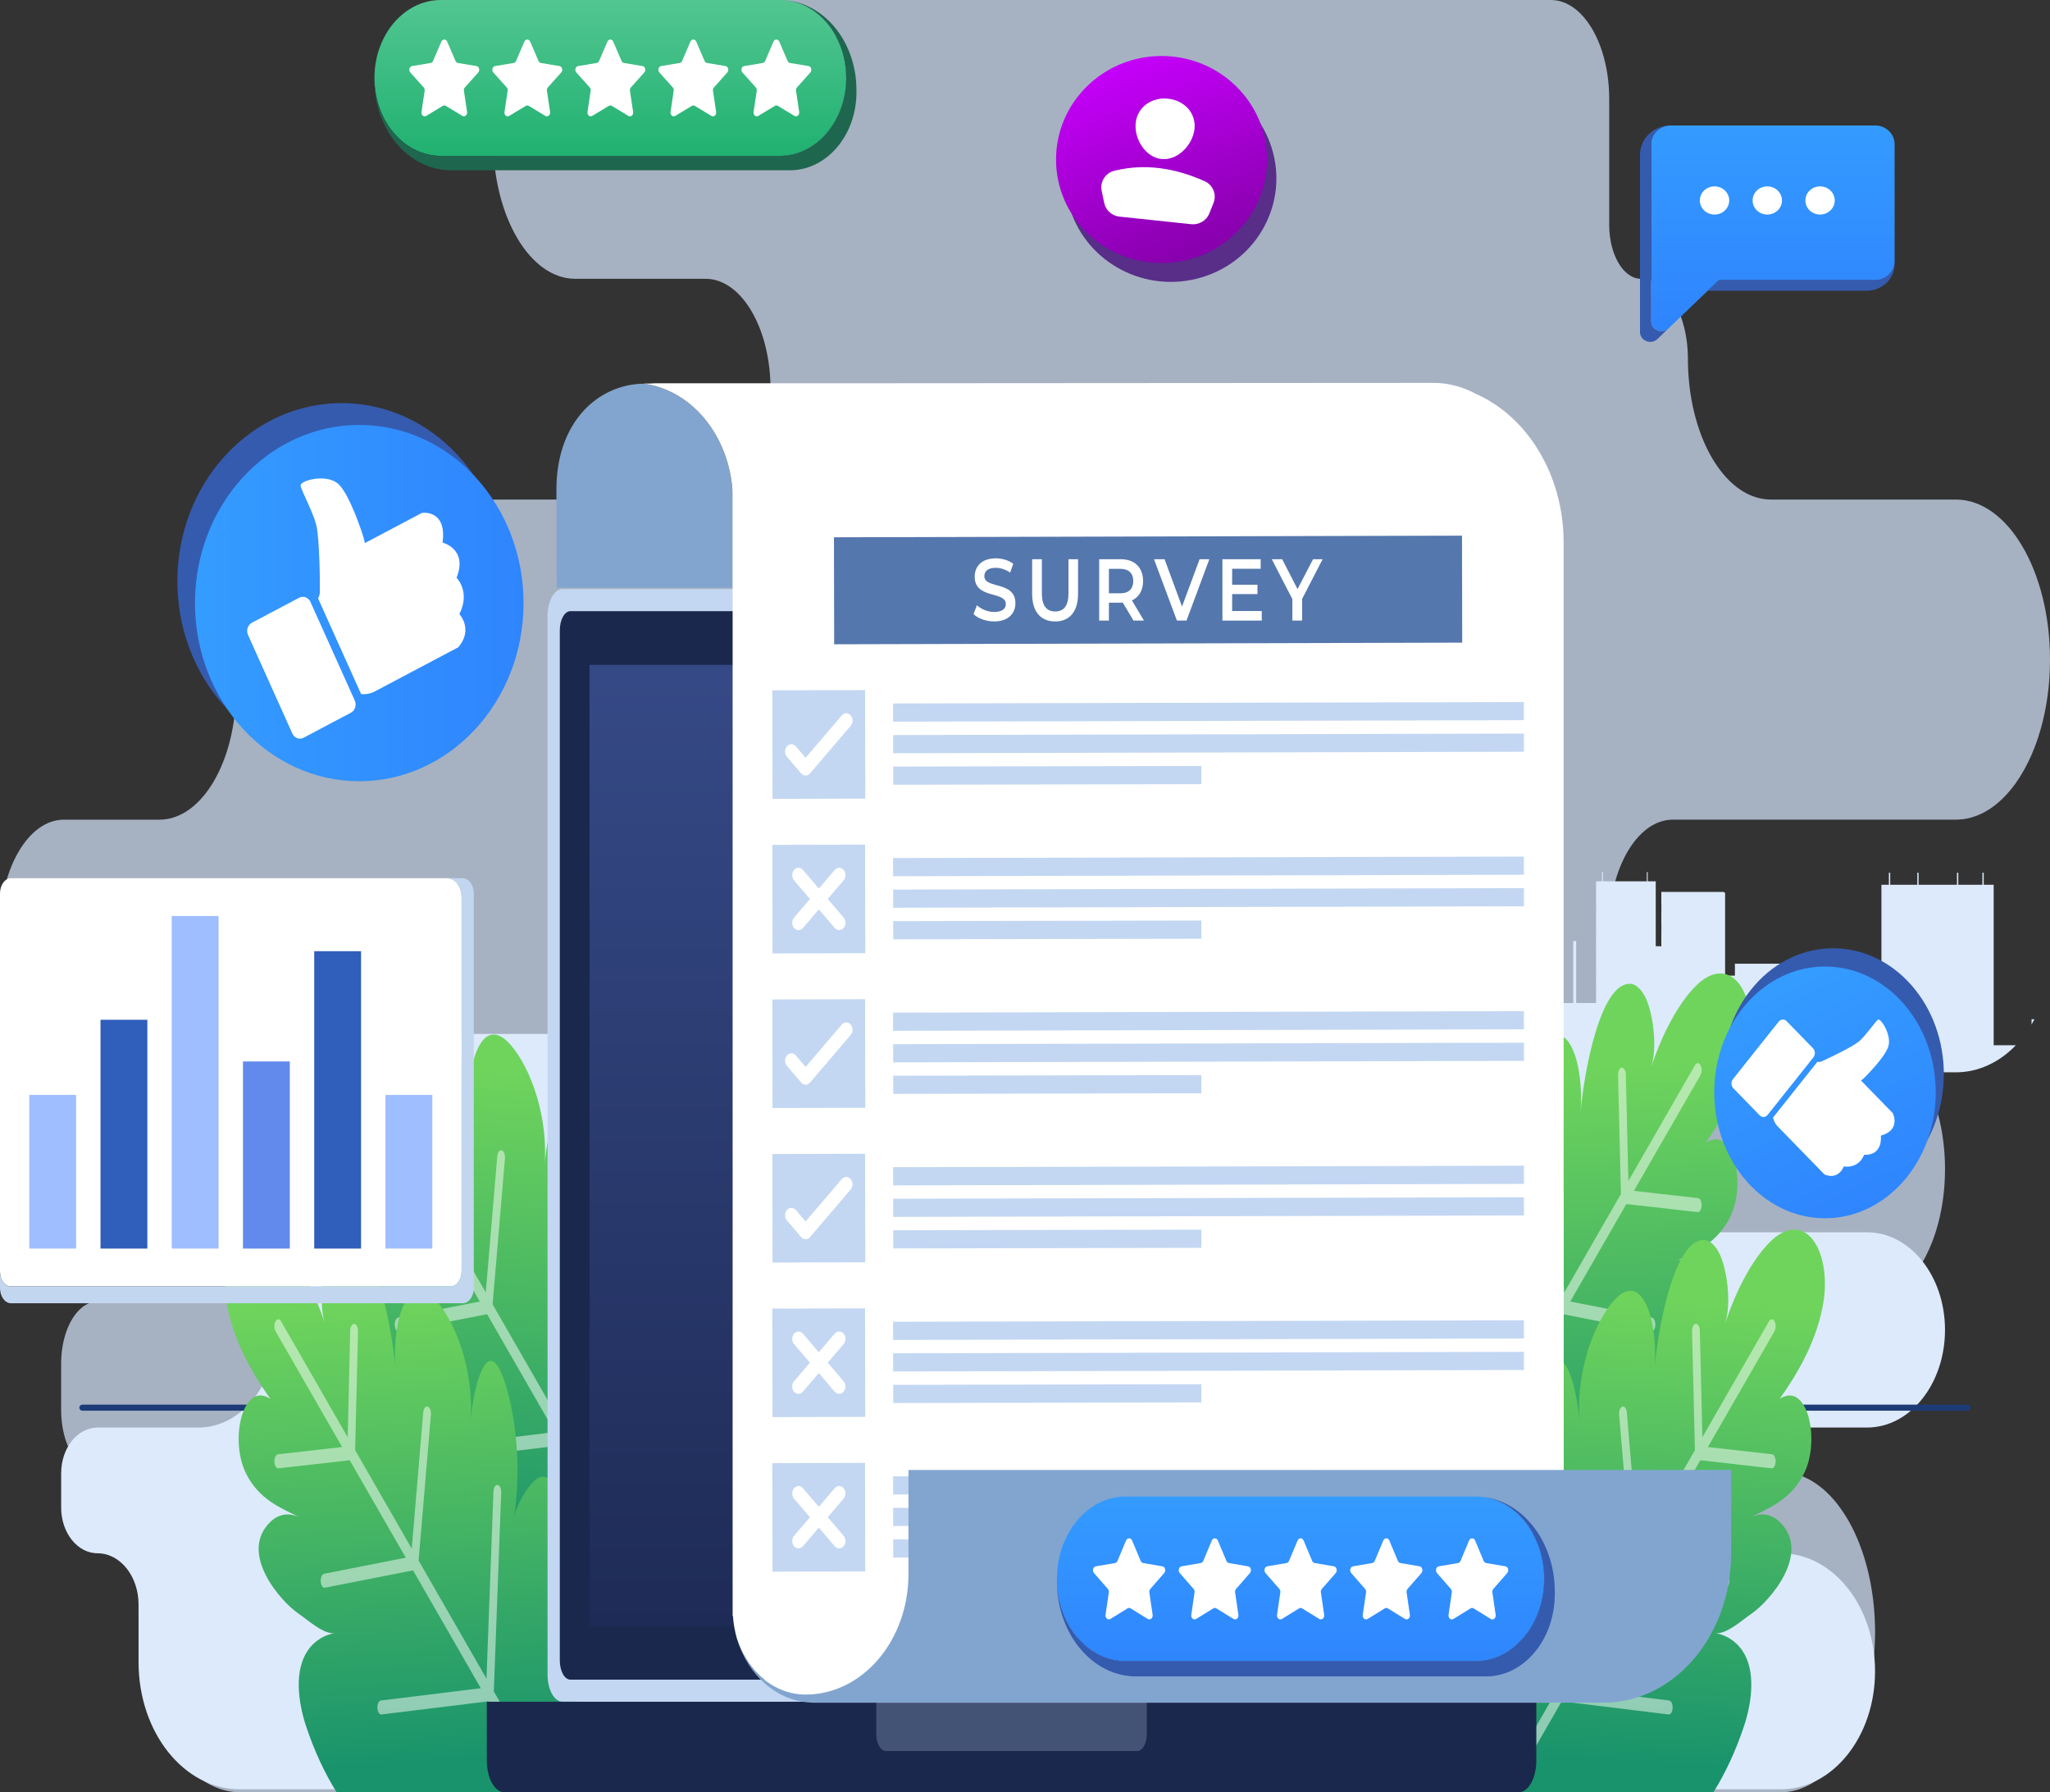<svg width="143" height="125" viewBox="0 0 143 125" fill="none" xmlns="http://www.w3.org/2000/svg">
<rect x="0" y="0" width="143" height="125" fill="#333333" stroke="none"/>
<path opacity="0.7" d="M143 46.004C143 48.275 142.602 50.385 141.916 52.149C141.851 52.318 141.782 52.483 141.712 52.645V52.647C141.395 53.371 141.029 54.027 140.621 54.605C140.586 54.655 140.55 54.704 140.513 54.752C140.477 54.801 140.441 54.849 140.404 54.895C140.367 54.944 140.33 54.99 140.293 55.037C140.255 55.083 140.217 55.128 140.179 55.173C140.141 55.218 140.103 55.262 140.064 55.306C140.057 55.316 140.048 55.325 140.04 55.334C140.012 55.364 139.985 55.394 139.958 55.423C139.903 55.483 139.848 55.54 139.793 55.596C139.765 55.624 139.738 55.651 139.71 55.679C139.706 55.684 139.703 55.687 139.7 55.69C139.663 55.725 139.625 55.76 139.588 55.795C139.566 55.817 139.544 55.837 139.522 55.857C139.51 55.867 139.499 55.877 139.488 55.887C139.469 55.903 139.45 55.92 139.431 55.937C139.401 55.963 139.372 55.989 139.341 56.015C139.34 56.015 139.34 56.015 139.34 56.015C139.309 56.04 139.278 56.066 139.248 56.091C139.23 56.105 139.213 56.119 139.195 56.132C139.182 56.143 139.169 56.154 139.156 56.164C139.133 56.182 139.11 56.2 139.087 56.216C139.053 56.241 139.02 56.266 138.986 56.29C138.934 56.329 138.881 56.365 138.827 56.4C138.823 56.403 138.819 56.406 138.815 56.409C138.775 56.434 138.736 56.46 138.695 56.485C138.681 56.494 138.668 56.502 138.653 56.511C138.644 56.517 138.634 56.522 138.624 56.528C138.548 56.575 138.471 56.619 138.393 56.659C138.353 56.68 138.313 56.7 138.274 56.72C138.249 56.732 138.224 56.745 138.199 56.756C138.139 56.785 138.078 56.812 138.018 56.838C137.982 56.853 137.946 56.868 137.911 56.881C137.892 56.889 137.874 56.896 137.856 56.902C137.845 56.907 137.835 56.91 137.824 56.914C137.801 56.922 137.777 56.931 137.754 56.938C137.682 56.965 137.611 56.987 137.538 57.007C137.51 57.016 137.482 57.024 137.454 57.031C137.359 57.057 137.263 57.078 137.166 57.096C137.118 57.106 137.07 57.114 137.021 57.122H137.021C136.972 57.129 136.923 57.135 136.875 57.141C136.777 57.152 136.678 57.16 136.579 57.163C136.53 57.166 136.481 57.167 136.431 57.167H116.69C116.659 57.167 116.63 57.167 116.599 57.168C116.577 57.17 116.554 57.17 116.532 57.171C116.525 57.172 116.517 57.172 116.51 57.172C116.5 57.173 116.491 57.173 116.482 57.175C116.397 57.181 116.312 57.191 116.228 57.207C116.208 57.21 116.188 57.214 116.169 57.218C116.138 57.224 116.107 57.231 116.076 57.238C116.038 57.247 116.002 57.256 115.964 57.266C115.959 57.267 115.954 57.269 115.949 57.27C115.946 57.27 115.943 57.272 115.94 57.273C115.938 57.273 115.936 57.274 115.935 57.274C115.917 57.28 115.9 57.285 115.881 57.291C115.851 57.3 115.821 57.309 115.792 57.321C115.769 57.328 115.745 57.337 115.722 57.346C115.681 57.361 115.641 57.377 115.601 57.394C115.588 57.4 115.574 57.406 115.56 57.412C115.551 57.415 115.542 57.419 115.534 57.424C115.512 57.432 115.492 57.443 115.47 57.454C115.397 57.489 115.324 57.527 115.253 57.569C115.221 57.587 115.189 57.606 115.158 57.626C115.155 57.626 115.154 57.627 115.152 57.629C115.147 57.632 115.141 57.636 115.135 57.641C115.108 57.656 115.082 57.674 115.056 57.691C115.035 57.706 115.014 57.72 114.993 57.734C114.985 57.74 114.976 57.746 114.967 57.753C114.952 57.764 114.936 57.775 114.921 57.787C114.899 57.802 114.877 57.818 114.855 57.834C114.842 57.846 114.827 57.857 114.813 57.869C114.795 57.883 114.776 57.898 114.759 57.912C114.745 57.922 114.732 57.933 114.719 57.944C114.7 57.96 114.681 57.977 114.662 57.994C114.629 58.021 114.598 58.049 114.566 58.079C114.535 58.109 114.503 58.139 114.472 58.169C114.464 58.177 114.455 58.185 114.447 58.193C114.424 58.215 114.402 58.237 114.38 58.262C114.353 58.289 114.326 58.317 114.299 58.347C114.29 58.358 114.28 58.369 114.27 58.379C114.258 58.393 114.245 58.407 114.232 58.421C114.191 58.466 114.151 58.513 114.111 58.561C114.11 58.562 114.11 58.562 114.11 58.562C114.092 58.585 114.073 58.608 114.056 58.632C114.031 58.662 114.007 58.692 113.983 58.724C113.968 58.743 113.954 58.762 113.94 58.781C113.884 58.855 113.829 58.933 113.775 59.012C113.761 59.033 113.747 59.054 113.733 59.074C113.729 59.081 113.725 59.087 113.72 59.093C113.712 59.106 113.703 59.119 113.695 59.133C113.69 59.142 113.684 59.15 113.679 59.158C113.665 59.179 113.651 59.2 113.638 59.221C113.605 59.274 113.573 59.327 113.541 59.383V59.384C113.508 59.438 113.477 59.494 113.446 59.551C113.41 59.615 113.375 59.681 113.34 59.747C113.321 59.783 113.302 59.82 113.285 59.857C113.272 59.884 113.258 59.91 113.245 59.938C113.164 60.106 113.087 60.279 113.014 60.46C113.002 60.489 112.991 60.519 112.979 60.55C112.955 60.609 112.932 60.669 112.91 60.731C112.821 60.972 112.74 61.223 112.668 61.482C112.659 61.515 112.649 61.548 112.64 61.581C112.627 61.63 112.615 61.679 112.602 61.729C112.587 61.786 112.573 61.844 112.559 61.903C112.545 61.963 112.531 62.023 112.517 62.083C112.511 62.109 112.505 62.136 112.5 62.163C112.492 62.201 112.483 62.239 112.476 62.278C112.465 62.333 112.454 62.391 112.444 62.446C112.444 62.446 112.443 62.447 112.443 62.448C112.434 62.495 112.426 62.542 112.418 62.59C112.407 62.648 112.398 62.704 112.39 62.761C112.386 62.783 112.383 62.803 112.38 62.824C112.376 62.845 112.373 62.865 112.37 62.888C112.362 62.941 112.355 62.993 112.348 63.047C112.34 63.1 112.334 63.154 112.327 63.208C112.324 63.228 112.322 63.249 112.32 63.269C112.279 63.62 112.253 63.979 112.243 64.344C112.237 64.474 112.236 64.604 112.236 64.735C112.236 64.995 112.244 65.254 112.259 65.507C112.263 65.571 112.266 65.635 112.272 65.698C112.276 65.762 112.281 65.825 112.288 65.887C112.294 65.957 112.301 66.027 112.308 66.096C112.312 66.134 112.317 66.173 112.321 66.211C112.323 66.227 112.325 66.243 112.327 66.259C112.329 66.275 112.331 66.291 112.333 66.306C112.338 66.351 112.344 66.397 112.351 66.443C112.361 66.515 112.371 66.587 112.382 66.658C112.389 66.708 112.397 66.757 112.406 66.806C112.416 66.866 112.426 66.925 112.437 66.985C112.457 67.103 112.481 67.22 112.506 67.336C112.518 67.394 112.531 67.451 112.545 67.509C112.559 67.566 112.572 67.623 112.587 67.679C112.601 67.736 112.616 67.792 112.63 67.849C112.635 67.865 112.639 67.881 112.643 67.897C112.669 67.993 112.696 68.086 112.724 68.18C112.756 68.289 112.789 68.395 112.826 68.501C112.827 68.501 112.827 68.501 112.827 68.501C112.827 68.501 112.827 68.501 112.826 68.502C112.862 68.606 112.899 68.71 112.938 68.813C112.957 68.865 112.977 68.914 112.997 68.965C113.037 69.066 113.078 69.165 113.121 69.262C113.122 69.262 113.122 69.262 113.121 69.263C113.159 69.347 113.197 69.43 113.235 69.511C113.264 69.57 113.293 69.629 113.323 69.686C113.346 69.732 113.369 69.777 113.394 69.822C113.397 69.829 113.4 69.835 113.404 69.842C113.42 69.874 113.438 69.906 113.455 69.936L113.467 69.955C113.47 69.961 113.474 69.968 113.477 69.974C113.518 70.05 113.562 70.123 113.606 70.193C113.61 70.199 113.614 70.205 113.617 70.211C113.623 70.22 113.627 70.228 113.633 70.237C113.648 70.263 113.664 70.287 113.68 70.311C113.712 70.36 113.743 70.408 113.776 70.456C113.807 70.502 113.839 70.549 113.871 70.593C113.894 70.627 113.917 70.657 113.941 70.688C114.003 70.77 114.066 70.851 114.132 70.928C114.154 70.956 114.177 70.983 114.2 71.009C114.221 71.033 114.243 71.057 114.264 71.082C114.273 71.091 114.281 71.099 114.289 71.108C114.305 71.125 114.32 71.141 114.335 71.157C114.35 71.174 114.365 71.191 114.381 71.206C114.411 71.239 114.442 71.269 114.473 71.298C114.523 71.347 114.573 71.394 114.624 71.439C114.633 71.447 114.641 71.454 114.65 71.462C114.684 71.492 114.718 71.521 114.752 71.549C114.787 71.578 114.822 71.606 114.857 71.633C114.89 71.66 114.923 71.683 114.956 71.706C114.99 71.731 115.023 71.754 115.057 71.776C115.083 71.794 115.108 71.811 115.133 71.826C115.142 71.831 115.15 71.836 115.159 71.841C115.174 71.852 115.189 71.861 115.204 71.87C115.292 71.922 115.381 71.97 115.471 72.014C115.478 72.018 115.485 72.022 115.493 72.025C115.521 72.038 115.549 72.051 115.577 72.063C115.612 72.079 115.648 72.094 115.684 72.107C115.711 72.12 115.738 72.13 115.765 72.138C115.793 72.148 115.819 72.157 115.847 72.165L115.902 72.183C115.934 72.194 115.964 72.202 115.995 72.21C116.001 72.211 116.006 72.212 116.012 72.214C116.068 72.228 116.125 72.242 116.182 72.252C116.202 72.257 116.221 72.26 116.24 72.264C116.276 72.271 116.31 72.277 116.345 72.279H116.35C116.387 72.286 116.424 72.29 116.461 72.292C116.49 72.295 116.518 72.297 116.547 72.297C116.556 72.298 116.565 72.298 116.575 72.298C116.584 72.299 116.595 72.299 116.604 72.3C116.633 72.301 116.661 72.302 116.689 72.302H130.241C130.27 72.302 130.299 72.302 130.328 72.303C130.357 72.304 130.386 72.306 130.416 72.307C130.474 72.311 130.532 72.315 130.59 72.322C130.643 72.327 130.696 72.334 130.749 72.342C130.752 72.342 130.755 72.342 130.759 72.343C130.762 72.343 130.765 72.344 130.768 72.345C130.811 72.352 130.853 72.361 130.895 72.369C130.916 72.373 130.937 72.377 130.958 72.382C130.961 72.382 130.964 72.383 130.967 72.384C130.984 72.388 131.002 72.392 131.02 72.396C131.026 72.398 131.031 72.399 131.037 72.401C131.073 72.41 131.108 72.42 131.143 72.429C131.15 72.43 131.157 72.432 131.164 72.435C131.182 72.44 131.199 72.445 131.217 72.45C131.29 72.472 131.363 72.497 131.434 72.526C131.49 72.548 131.544 72.569 131.598 72.593C131.616 72.6 131.634 72.608 131.651 72.616C131.669 72.623 131.687 72.632 131.704 72.641C131.733 72.655 131.762 72.67 131.792 72.685C131.801 72.689 131.81 72.694 131.819 72.698C131.96 72.77 132.098 72.851 132.233 72.942C132.274 72.97 132.315 72.998 132.356 73.028C132.366 73.035 132.376 73.043 132.386 73.05C132.397 73.058 132.407 73.066 132.418 73.073C132.423 73.076 132.427 73.08 132.432 73.084C132.488 73.125 132.542 73.168 132.596 73.213C132.636 73.245 132.675 73.278 132.714 73.313C132.792 73.381 132.87 73.452 132.945 73.525C132.969 73.549 132.992 73.572 133.016 73.597C133.02 73.6 133.024 73.604 133.028 73.609C133.079 73.66 133.13 73.714 133.18 73.769C133.213 73.806 133.246 73.842 133.278 73.879C133.303 73.907 133.327 73.936 133.351 73.964C133.361 73.976 133.37 73.988 133.38 74C133.411 74.037 133.442 74.075 133.472 74.113C133.484 74.128 133.496 74.144 133.508 74.159C133.52 74.173 133.532 74.189 133.544 74.206C133.574 74.244 133.603 74.283 133.632 74.323C133.642 74.336 133.654 74.351 133.664 74.367C133.693 74.406 133.72 74.445 133.749 74.485C133.784 74.536 133.82 74.588 133.855 74.643C133.888 74.693 133.921 74.745 133.954 74.797C133.986 74.849 134.019 74.901 134.051 74.955C134.061 74.974 134.072 74.991 134.083 75.009C134.1 75.038 134.118 75.067 134.134 75.097C134.151 75.128 134.168 75.158 134.185 75.188C134.234 75.275 134.282 75.363 134.328 75.453C134.344 75.483 134.359 75.513 134.374 75.543C134.38 75.552 134.384 75.563 134.389 75.573C134.4 75.596 134.412 75.619 134.423 75.642C134.533 75.865 134.637 76.099 134.733 76.341C134.756 76.398 134.779 76.456 134.801 76.514C134.826 76.579 134.851 76.645 134.874 76.711C134.886 76.742 134.897 76.775 134.908 76.805C134.919 76.836 134.93 76.867 134.941 76.9C134.962 76.962 134.983 77.023 135.004 77.087C135.004 77.089 135.005 77.091 135.006 77.094C135.017 77.128 135.027 77.162 135.038 77.196C135.058 77.258 135.077 77.321 135.095 77.384C135.111 77.434 135.125 77.483 135.139 77.533C135.14 77.533 135.14 77.533 135.139 77.534C135.154 77.585 135.168 77.636 135.181 77.688C135.195 77.739 135.209 77.789 135.222 77.841C135.249 77.944 135.275 78.047 135.299 78.153C135.331 78.293 135.361 78.435 135.39 78.578C135.399 78.621 135.407 78.664 135.415 78.707C135.421 78.735 135.425 78.763 135.431 78.791C135.437 78.828 135.444 78.865 135.45 78.901C135.457 78.937 135.463 78.974 135.469 79.01C135.477 79.057 135.484 79.103 135.492 79.151C135.499 79.196 135.506 79.242 135.512 79.288C135.528 79.39 135.542 79.493 135.555 79.597C135.562 79.658 135.569 79.72 135.576 79.782C135.581 79.821 135.585 79.86 135.59 79.901C135.591 79.902 135.591 79.903 135.591 79.904C135.594 79.942 135.598 79.981 135.601 80.021C135.608 80.082 135.614 80.144 135.619 80.206C135.623 80.257 135.628 80.31 135.632 80.362C135.632 80.365 135.632 80.368 135.632 80.37C135.635 80.404 135.638 80.439 135.639 80.473C135.642 80.518 135.645 80.565 135.648 80.61C135.649 80.635 135.651 80.66 135.652 80.685C135.654 80.712 135.655 80.74 135.657 80.767C135.657 80.787 135.658 80.806 135.659 80.825C135.659 80.84 135.661 80.854 135.661 80.869C135.664 80.926 135.666 80.983 135.668 81.04C135.669 81.088 135.671 81.136 135.671 81.183C135.671 81.214 135.672 81.245 135.673 81.275C135.673 81.306 135.674 81.338 135.674 81.37C135.675 81.426 135.676 81.483 135.676 81.539C135.676 81.595 135.676 81.65 135.674 81.704C135.674 81.736 135.673 81.767 135.673 81.798C135.672 81.845 135.671 81.89 135.67 81.935C135.67 81.96 135.669 81.983 135.668 82.007V82.014C135.667 82.035 135.667 82.056 135.665 82.077C135.665 82.114 135.664 82.148 135.662 82.183C135.66 82.219 135.659 82.254 135.656 82.289C135.655 82.321 135.654 82.353 135.652 82.386C135.651 82.418 135.649 82.45 135.647 82.483C135.646 82.51 135.644 82.536 135.642 82.563C135.639 82.623 135.635 82.681 135.63 82.74C135.626 82.792 135.621 82.843 135.617 82.896C135.614 82.93 135.611 82.963 135.607 82.998C135.603 83.056 135.597 83.115 135.591 83.173C135.585 83.226 135.579 83.28 135.572 83.332C135.568 83.382 135.561 83.431 135.554 83.48C135.548 83.536 135.541 83.59 135.533 83.645C135.525 83.705 135.517 83.764 135.508 83.824C135.5 83.876 135.492 83.929 135.483 83.98C135.479 84.008 135.474 84.038 135.469 84.066C135.454 84.153 135.439 84.24 135.423 84.326C135.416 84.369 135.407 84.412 135.399 84.454C135.39 84.497 135.381 84.54 135.372 84.582C135.356 84.662 135.339 84.741 135.321 84.821C135.313 84.859 135.304 84.897 135.295 84.936C135.287 84.974 135.278 85.012 135.268 85.05C135.25 85.126 135.231 85.202 135.211 85.276C135.202 85.311 135.194 85.344 135.184 85.377C135.148 85.513 135.11 85.648 135.069 85.78C135.045 85.857 135.021 85.934 134.996 86.01C134.984 86.046 134.972 86.082 134.96 86.12C134.948 86.156 134.935 86.193 134.922 86.229C134.896 86.305 134.869 86.381 134.84 86.457C134.834 86.477 134.826 86.497 134.819 86.516C134.805 86.553 134.791 86.591 134.776 86.628C134.776 86.629 134.775 86.63 134.775 86.631C134.75 86.694 134.725 86.758 134.699 86.819C134.596 87.07 134.486 87.312 134.368 87.544C134.355 87.57 134.342 87.595 134.329 87.621C134.314 87.651 134.299 87.68 134.283 87.709C134.268 87.739 134.252 87.767 134.236 87.797C134.202 87.862 134.166 87.926 134.129 87.988C134.11 88.021 134.091 88.055 134.072 88.087C134.053 88.12 134.033 88.153 134.014 88.184C133.994 88.216 133.975 88.248 133.954 88.279C133.935 88.312 133.915 88.342 133.895 88.373C133.863 88.424 133.831 88.472 133.797 88.521C133.778 88.55 133.758 88.579 133.738 88.606C133.718 88.634 133.699 88.662 133.679 88.689C133.666 88.707 133.653 88.725 133.64 88.743C133.59 88.813 133.538 88.88 133.486 88.946C133.427 89.021 133.367 89.095 133.305 89.165C133.224 89.26 133.142 89.351 133.058 89.437C133.021 89.476 132.983 89.513 132.946 89.55C132.926 89.568 132.906 89.588 132.886 89.607C132.877 89.616 132.869 89.624 132.859 89.632C132.83 89.659 132.802 89.686 132.772 89.712C132.737 89.743 132.703 89.773 132.667 89.803C132.663 89.807 132.66 89.81 132.656 89.812C132.652 89.815 132.648 89.818 132.644 89.821C132.605 89.856 132.564 89.889 132.524 89.92C132.392 90.025 132.257 90.121 132.119 90.206C132.105 90.215 132.09 90.225 132.075 90.234C132.027 90.264 131.978 90.292 131.929 90.318C131.905 90.332 131.881 90.344 131.857 90.358C131.835 90.368 131.814 90.38 131.793 90.391C131.768 90.404 131.743 90.417 131.717 90.428C131.681 90.446 131.645 90.462 131.609 90.478C131.605 90.481 131.602 90.481 131.598 90.483C131.512 90.52 131.424 90.554 131.336 90.586C131.292 90.601 131.248 90.616 131.203 90.63C131.163 90.642 131.124 90.653 131.085 90.663C131.08 90.664 131.074 90.666 131.069 90.667C131.035 90.676 131.001 90.684 130.967 90.691C130.934 90.699 130.902 90.705 130.869 90.712C130.869 90.713 130.867 90.713 130.866 90.712C130.794 90.726 130.721 90.739 130.647 90.748C130.605 90.754 130.562 90.759 130.519 90.762C130.51 90.763 130.502 90.763 130.493 90.763C130.483 90.764 130.473 90.765 130.463 90.766C130.436 90.768 130.408 90.77 130.381 90.771C130.335 90.774 130.288 90.775 130.241 90.775H119.132C119.098 90.775 119.064 90.776 119.03 90.777C118.993 90.778 118.956 90.781 118.919 90.785C118.855 90.792 118.792 90.802 118.73 90.813C118.696 90.82 118.664 90.827 118.631 90.835C118.621 90.837 118.609 90.84 118.599 90.842C118.577 90.848 118.555 90.853 118.534 90.861C118.518 90.865 118.501 90.87 118.485 90.876C118.469 90.88 118.453 90.886 118.437 90.892C118.421 90.898 118.405 90.903 118.389 90.909C118.305 90.939 118.223 90.974 118.141 91.016C118.111 91.031 118.08 91.047 118.049 91.064C118.042 91.067 118.035 91.071 118.028 91.075C117.994 91.094 117.961 91.115 117.928 91.135C117.925 91.136 117.924 91.138 117.921 91.139C117.886 91.161 117.851 91.184 117.816 91.208C117.812 91.21 117.807 91.213 117.803 91.216C117.787 91.228 117.771 91.24 117.756 91.251C117.734 91.267 117.713 91.283 117.691 91.299C117.639 91.338 117.587 91.379 117.538 91.424C117.529 91.432 117.52 91.44 117.512 91.447C117.478 91.477 117.446 91.507 117.413 91.539C117.388 91.563 117.362 91.588 117.337 91.614C117.299 91.653 117.261 91.693 117.223 91.734C117.189 91.772 117.155 91.812 117.121 91.851C117.111 91.864 117.101 91.876 117.091 91.889C116.936 92.078 116.791 92.287 116.657 92.515C116.632 92.558 116.608 92.601 116.584 92.643C116.573 92.662 116.563 92.681 116.553 92.701C116.543 92.718 116.534 92.735 116.525 92.752C116.511 92.777 116.498 92.802 116.485 92.829C116.481 92.836 116.477 92.844 116.473 92.851C116.463 92.872 116.452 92.894 116.441 92.915C116.438 92.923 116.434 92.93 116.431 92.939C116.413 92.975 116.395 93.012 116.378 93.049C116.36 93.087 116.343 93.125 116.326 93.163C116.315 93.187 116.304 93.213 116.294 93.239C116.26 93.317 116.228 93.395 116.198 93.475C116.085 93.768 115.986 94.079 115.905 94.407C115.894 94.451 115.883 94.496 115.873 94.541C115.865 94.573 115.858 94.606 115.851 94.639C115.843 94.675 115.835 94.712 115.827 94.749C115.827 94.75 115.827 94.75 115.827 94.751C115.819 94.785 115.812 94.82 115.805 94.856V94.857C115.795 94.908 115.786 94.958 115.778 95.008C115.776 95.018 115.774 95.027 115.772 95.037L115.751 95.167C115.746 95.194 115.742 95.221 115.738 95.248C115.735 95.264 115.733 95.281 115.731 95.298C115.727 95.322 115.724 95.347 115.721 95.371C115.72 95.374 115.719 95.377 115.719 95.381C115.712 95.429 115.706 95.476 115.701 95.523C115.694 95.572 115.689 95.62 115.684 95.668C115.68 95.713 115.676 95.757 115.671 95.802C115.668 95.842 115.664 95.882 115.661 95.922C115.659 95.951 115.657 95.98 115.655 96.009C115.653 96.033 115.651 96.056 115.65 96.081C115.649 96.105 115.647 96.129 115.646 96.153C115.645 96.172 115.643 96.192 115.642 96.212C115.642 96.225 115.641 96.239 115.641 96.252C115.639 96.296 115.637 96.34 115.636 96.383C115.635 96.396 115.635 96.409 115.635 96.423C115.633 96.461 115.632 96.501 115.631 96.54V96.567C115.63 96.618 115.63 96.669 115.63 96.721C115.63 96.791 115.63 96.861 115.632 96.93V96.945C115.633 96.974 115.633 97.001 115.635 97.027C115.638 97.129 115.642 97.23 115.648 97.329C115.648 97.335 115.649 97.341 115.649 97.347C115.65 97.357 115.65 97.367 115.651 97.377C115.653 97.408 115.655 97.44 115.657 97.47C115.658 97.484 115.659 97.498 115.661 97.512C115.662 97.536 115.664 97.562 115.667 97.588C115.668 97.6 115.669 97.612 115.67 97.625C115.683 97.766 115.698 97.904 115.716 98.041C115.721 98.078 115.726 98.114 115.732 98.151C115.748 98.266 115.767 98.378 115.788 98.49C115.796 98.537 115.805 98.583 115.814 98.629C115.838 98.751 115.865 98.871 115.894 98.989C115.903 99.026 115.912 99.064 115.922 99.101C115.928 99.127 115.935 99.152 115.942 99.178C115.952 99.217 115.963 99.255 115.974 99.293C115.986 99.34 116 99.385 116.014 99.43C116.026 99.472 116.039 99.515 116.053 99.558C116.088 99.667 116.125 99.775 116.165 99.881C116.179 99.919 116.194 99.959 116.208 99.996C116.221 100.028 116.233 100.06 116.246 100.092C116.256 100.115 116.264 100.138 116.274 100.161C116.291 100.201 116.307 100.24 116.325 100.279C116.359 100.356 116.394 100.432 116.43 100.506C116.437 100.521 116.444 100.536 116.451 100.551C116.454 100.556 116.457 100.561 116.46 100.567C116.468 100.584 116.476 100.6 116.485 100.615C116.506 100.66 116.53 100.703 116.553 100.748C116.587 100.809 116.62 100.869 116.656 100.928V100.929C116.695 100.997 116.736 101.062 116.777 101.126C116.799 101.159 116.823 101.193 116.845 101.228C116.865 101.256 116.885 101.285 116.904 101.313C116.948 101.374 116.992 101.433 117.037 101.49C117.082 101.547 117.128 101.602 117.174 101.656C117.221 101.709 117.269 101.761 117.317 101.81C117.364 101.86 117.413 101.909 117.463 101.953C117.487 101.976 117.512 101.999 117.537 102.021C117.563 102.043 117.588 102.064 117.614 102.084C117.665 102.126 117.717 102.166 117.77 102.203C117.796 102.223 117.823 102.241 117.849 102.259C117.875 102.277 117.901 102.294 117.927 102.311C117.954 102.329 117.981 102.345 118.009 102.359C118.063 102.39 118.118 102.42 118.173 102.446C118.201 102.459 118.228 102.473 118.257 102.484C118.285 102.496 118.313 102.508 118.341 102.519C118.341 102.519 118.341 102.519 118.341 102.519C118.37 102.531 118.397 102.542 118.426 102.55C118.426 102.55 118.426 102.55 118.427 102.55C118.455 102.561 118.483 102.571 118.512 102.578C118.571 102.596 118.631 102.611 118.691 102.624C118.712 102.628 118.733 102.633 118.755 102.636C118.791 102.644 118.827 102.649 118.863 102.654C118.893 102.659 118.921 102.663 118.951 102.663C118.952 102.663 118.952 102.663 118.952 102.663C118.982 102.666 119.012 102.668 119.042 102.669C119.051 102.669 119.061 102.67 119.071 102.67C119.076 102.67 119.082 102.671 119.086 102.671C119.102 102.673 119.117 102.673 119.132 102.673H124.226C124.32 102.673 124.414 102.676 124.507 102.685C124.527 102.685 124.546 102.685 124.564 102.688C124.605 102.691 124.647 102.695 124.688 102.7C124.72 102.702 124.751 102.706 124.782 102.711C124.788 102.711 124.795 102.713 124.802 102.714C124.815 102.715 124.829 102.717 124.842 102.72C124.844 102.72 124.846 102.721 124.849 102.722C124.897 102.73 124.946 102.738 124.995 102.748C125.044 102.758 125.092 102.768 125.141 102.781C125.241 102.804 125.338 102.832 125.435 102.862H125.441C125.441 102.861 125.442 102.861 125.442 102.862C125.449 102.863 125.455 102.865 125.461 102.868C125.463 102.868 125.464 102.868 125.465 102.87C125.539 102.896 125.613 102.922 125.685 102.951C125.716 102.962 125.747 102.974 125.778 102.986C125.784 102.987 125.79 102.989 125.795 102.992C125.801 102.993 125.805 102.995 125.809 102.998C125.815 103 125.82 103.002 125.825 103.005C125.841 103.012 125.857 103.02 125.872 103.028C125.921 103.047 125.969 103.069 126.017 103.094C126.07 103.118 126.124 103.144 126.177 103.172C126.181 103.173 126.185 103.176 126.19 103.178C126.194 103.181 126.197 103.183 126.201 103.186C126.223 103.197 126.246 103.209 126.268 103.221C126.29 103.233 126.312 103.245 126.334 103.258C126.347 103.265 126.36 103.273 126.373 103.28C126.388 103.288 126.402 103.297 126.416 103.306C126.432 103.316 126.448 103.326 126.464 103.337C126.491 103.352 126.516 103.369 126.543 103.386C126.603 103.422 126.662 103.463 126.72 103.505C126.748 103.525 126.777 103.544 126.804 103.566C126.895 103.63 126.985 103.699 127.074 103.774C127.093 103.789 127.112 103.805 127.132 103.821C127.201 103.877 127.268 103.935 127.335 103.998C127.351 104.013 127.367 104.028 127.384 104.043C127.404 104.062 127.424 104.082 127.443 104.102C127.491 104.146 127.538 104.193 127.586 104.24C127.614 104.267 127.641 104.296 127.669 104.326C127.739 104.399 127.809 104.474 127.877 104.555C127.882 104.559 127.888 104.564 127.892 104.57C127.897 104.575 127.901 104.581 127.906 104.586C127.923 104.606 127.94 104.626 127.958 104.645C127.975 104.665 127.992 104.686 128.009 104.706C128.036 104.738 128.063 104.771 128.088 104.802C128.096 104.811 128.103 104.82 128.111 104.829C128.12 104.84 128.129 104.851 128.137 104.861C128.144 104.871 128.152 104.88 128.158 104.889C128.17 104.906 128.182 104.921 128.193 104.936C128.251 105.011 128.31 105.088 128.367 105.17C128.402 105.214 128.437 105.264 128.47 105.317C128.501 105.357 128.533 105.404 128.562 105.45C128.6 105.505 128.637 105.561 128.676 105.622C128.742 105.725 128.808 105.832 128.872 105.94C128.9 105.987 128.927 106.036 128.955 106.083C128.982 106.131 129.009 106.18 129.036 106.229C129.071 106.293 129.104 106.356 129.138 106.419C129.147 106.437 129.157 106.454 129.166 106.472C129.201 106.54 129.237 106.611 129.271 106.682C129.309 106.758 129.346 106.835 129.382 106.913C129.394 106.94 129.406 106.966 129.418 106.992C129.428 107.014 129.439 107.037 129.449 107.061C129.455 107.073 129.461 107.085 129.466 107.098C129.477 107.121 129.487 107.143 129.497 107.166C129.526 107.234 129.556 107.302 129.584 107.371L129.586 107.374C129.611 107.434 129.635 107.494 129.659 107.554C129.724 107.715 129.786 107.879 129.845 108.045C129.867 108.104 129.887 108.161 129.906 108.219C129.913 108.238 129.92 108.258 129.926 108.277C129.965 108.391 130.003 108.507 130.038 108.624C130.056 108.68 130.073 108.737 130.09 108.794C130.1 108.826 130.11 108.86 130.119 108.893C130.137 108.954 130.155 109.016 130.172 109.078C130.213 109.222 130.25 109.368 130.287 109.517C130.296 109.551 130.304 109.585 130.312 109.619C130.316 109.637 130.32 109.653 130.324 109.671C130.37 109.862 130.412 110.057 130.451 110.253C130.452 110.257 130.453 110.262 130.454 110.266C130.468 110.338 130.482 110.41 130.495 110.482C130.499 110.504 130.503 110.526 130.507 110.55C130.519 110.614 130.53 110.679 130.541 110.744C130.547 110.776 130.552 110.808 130.557 110.84C130.565 110.891 130.573 110.942 130.581 110.993C130.584 111.007 130.586 111.02 130.587 111.034C130.603 111.133 130.617 111.232 130.63 111.331C130.642 111.415 130.653 111.499 130.663 111.585C130.673 111.667 130.682 111.751 130.691 111.835C130.692 111.848 130.694 111.861 130.695 111.874C130.704 111.961 130.713 112.047 130.72 112.134C130.729 112.223 130.736 112.31 130.742 112.4C130.743 112.409 130.744 112.418 130.745 112.427C130.746 112.446 130.748 112.467 130.749 112.486C130.753 112.551 130.758 112.616 130.762 112.681C130.762 112.685 130.762 112.689 130.762 112.693C130.767 112.767 130.771 112.841 130.774 112.915C130.777 112.968 130.779 113.022 130.781 113.075C130.783 113.141 130.785 113.206 130.787 113.273C130.788 113.301 130.79 113.329 130.79 113.357C130.792 113.419 130.793 113.48 130.794 113.543C130.794 113.547 130.794 113.552 130.794 113.556C130.796 113.649 130.796 113.741 130.796 113.834V113.836C130.796 113.932 130.796 114.028 130.794 114.123C130.793 114.16 130.793 114.195 130.791 114.231C130.791 114.275 130.789 114.319 130.788 114.363C130.788 114.364 130.788 114.364 130.789 114.365C130.789 114.366 130.789 114.366 130.788 114.367C130.788 114.367 130.788 114.367 130.788 114.368V114.369C130.788 114.383 130.787 114.397 130.787 114.411C130.786 114.454 130.784 114.496 130.783 114.538C130.783 114.54 130.783 114.541 130.783 114.542C130.783 114.546 130.783 114.549 130.783 114.552C130.781 114.599 130.779 114.647 130.777 114.695C130.776 114.714 130.775 114.732 130.774 114.751C130.771 114.816 130.768 114.879 130.764 114.944V114.947C130.762 114.984 130.759 115.021 130.757 115.059C130.753 115.123 130.749 115.187 130.744 115.251C130.743 115.254 130.743 115.256 130.743 115.257C130.74 115.291 130.737 115.327 130.734 115.362C130.731 115.396 130.729 115.429 130.727 115.464C130.725 115.483 130.723 115.503 130.721 115.522C130.712 115.628 130.702 115.733 130.691 115.837C130.683 115.911 130.675 115.986 130.666 116.059C130.664 116.077 130.662 116.095 130.659 116.113C130.65 116.185 130.641 116.256 130.631 116.327C130.623 116.392 130.614 116.457 130.604 116.521C130.596 116.57 130.589 116.619 130.581 116.668C130.577 116.702 130.571 116.736 130.566 116.771C130.56 116.805 130.554 116.839 130.548 116.874C130.542 116.913 130.536 116.949 130.53 116.988C130.52 117.05 130.509 117.111 130.497 117.172C130.488 117.225 130.478 117.279 130.468 117.331C130.467 117.334 130.466 117.337 130.465 117.34C130.463 117.35 130.46 117.361 130.458 117.373C130.425 117.542 130.391 117.708 130.353 117.871C130.346 117.905 130.338 117.94 130.33 117.974C130.31 118.058 130.29 118.141 130.269 118.224C130.252 118.292 130.234 118.361 130.216 118.43C130.216 118.43 130.216 118.43 130.216 118.431C130.195 118.512 130.172 118.594 130.149 118.675C130.131 118.737 130.114 118.797 130.096 118.858C130.094 118.864 130.093 118.869 130.091 118.875C130.075 118.929 130.058 118.983 130.041 119.037C130.036 119.053 130.03 119.07 130.025 119.086C130.011 119.132 129.996 119.178 129.981 119.225C129.966 119.272 129.95 119.32 129.934 119.367C129.926 119.392 129.917 119.417 129.908 119.442C129.888 119.503 129.867 119.563 129.845 119.624C129.818 119.7 129.79 119.777 129.761 119.853C129.733 119.928 129.704 120.003 129.675 120.077C129.652 120.137 129.628 120.195 129.603 120.255C129.596 120.271 129.59 120.286 129.586 120.299C129.573 120.329 129.56 120.356 129.547 120.387C129.538 120.406 129.53 120.426 129.521 120.445C129.511 120.468 129.501 120.491 129.491 120.515C129.475 120.552 129.459 120.588 129.442 120.624C129.422 120.67 129.401 120.714 129.381 120.757C129.365 120.793 129.349 120.827 129.332 120.861C129.324 120.88 129.314 120.899 129.305 120.918C129.257 121.017 129.208 121.116 129.157 121.212C129.149 121.23 129.139 121.247 129.13 121.265C129.126 121.272 129.122 121.279 129.118 121.286C129.092 121.336 129.066 121.385 129.039 121.434C129.039 121.436 129.038 121.437 129.036 121.439C129.032 121.448 129.027 121.457 129.022 121.465C128.944 121.608 128.863 121.746 128.781 121.881C128.765 121.907 128.748 121.933 128.732 121.959C128.711 121.993 128.691 122.026 128.67 122.057C128.649 122.09 128.628 122.122 128.608 122.153C128.589 122.183 128.569 122.213 128.55 122.241C128.427 122.423 128.302 122.597 128.172 122.761C128.153 122.786 128.134 122.81 128.114 122.834C128.082 122.876 128.049 122.916 128.016 122.955C127.978 123.002 127.939 123.047 127.9 123.092C127.852 123.147 127.804 123.201 127.755 123.254C127.715 123.297 127.674 123.34 127.633 123.383C127.626 123.391 127.618 123.399 127.61 123.407C127.598 123.419 127.586 123.43 127.575 123.442C127.554 123.464 127.532 123.485 127.511 123.506C127.435 123.58 127.359 123.652 127.281 123.72C127.247 123.75 127.212 123.781 127.178 123.811C127.168 123.82 127.159 123.828 127.149 123.836C127.124 123.858 127.099 123.878 127.074 123.901C127.026 123.938 126.979 123.975 126.93 124.012C126.882 124.05 126.833 124.086 126.784 124.121C126.749 124.147 126.714 124.171 126.679 124.195C126.649 124.215 126.62 124.235 126.59 124.254C126.551 124.28 126.513 124.305 126.474 124.329C126.421 124.363 126.368 124.395 126.314 124.427C126.284 124.442 126.255 124.459 126.225 124.472C126.181 124.497 126.137 124.521 126.092 124.542C126.076 124.55 126.06 124.558 126.044 124.565C126.026 124.575 126.008 124.584 125.989 124.592C125.97 124.601 125.952 124.609 125.933 124.617C125.918 124.624 125.901 124.632 125.886 124.639C125.793 124.681 125.7 124.719 125.606 124.752C125.606 124.752 125.606 124.751 125.605 124.751C125.579 124.76 125.554 124.77 125.528 124.779C125.524 124.781 125.519 124.783 125.515 124.785C125.492 124.793 125.47 124.8 125.447 124.806C125.444 124.811 125.439 124.811 125.434 124.811C125.431 124.812 125.429 124.813 125.426 124.813C125.4 124.821 125.375 124.829 125.349 124.836C125.255 124.864 125.16 124.888 125.063 124.91C124.993 124.926 124.923 124.938 124.853 124.951C124.844 124.951 124.833 124.954 124.82 124.956C124.736 124.969 124.65 124.978 124.565 124.985C124.54 124.987 124.516 124.989 124.491 124.989C124.403 124.997 124.314 125 124.226 125H16.737C16.63 125 16.523 124.996 16.419 124.986C16.414 124.987 16.411 124.987 16.407 124.985C16.379 124.983 16.351 124.98 16.323 124.978C16.304 124.977 16.285 124.975 16.266 124.972C16.222 124.967 16.177 124.962 16.133 124.955C16.108 124.953 16.084 124.949 16.06 124.944C16.038 124.941 16.016 124.937 15.994 124.933C15.935 124.924 15.877 124.912 15.818 124.899C15.775 124.89 15.732 124.879 15.689 124.868C15.687 124.867 15.685 124.867 15.683 124.866C15.653 124.859 15.625 124.851 15.597 124.843C15.59 124.842 15.584 124.84 15.578 124.838C15.521 124.823 15.466 124.806 15.41 124.788C15.312 124.757 15.217 124.722 15.122 124.685C15.087 124.671 15.052 124.657 15.018 124.642C15.01 124.639 15.002 124.636 14.995 124.632C14.976 124.624 14.957 124.615 14.938 124.606C14.892 124.586 14.846 124.565 14.801 124.544C14.745 124.517 14.689 124.488 14.634 124.459C14.579 124.43 14.524 124.4 14.469 124.368C14.421 124.34 14.373 124.312 14.326 124.282C14.308 124.272 14.291 124.261 14.274 124.25C14.245 124.231 14.216 124.213 14.188 124.194C14.163 124.178 14.139 124.161 14.115 124.145C14.067 124.113 14.019 124.08 13.972 124.046C13.854 123.96 13.736 123.869 13.621 123.771C13.535 123.701 13.45 123.627 13.366 123.549C13.297 123.485 13.229 123.419 13.162 123.353C13.082 123.273 13.003 123.191 12.925 123.106C12.796 122.964 12.668 122.816 12.544 122.659C12.512 122.618 12.478 122.577 12.446 122.533C12.402 122.477 12.359 122.42 12.316 122.36C12.28 122.312 12.246 122.263 12.211 122.214C12.184 122.176 12.157 122.137 12.13 122.099C12.112 122.072 12.094 122.045 12.075 122.018C12.014 121.927 11.954 121.834 11.895 121.738C11.868 121.695 11.841 121.652 11.815 121.607C11.782 121.554 11.749 121.498 11.717 121.444C11.704 121.424 11.692 121.402 11.68 121.381C11.668 121.359 11.656 121.338 11.644 121.317C11.601 121.24 11.557 121.163 11.515 121.085C11.473 121.007 11.432 120.927 11.391 120.846C11.381 120.827 11.371 120.808 11.361 120.789C11.346 120.76 11.332 120.73 11.318 120.7C11.306 120.678 11.295 120.655 11.285 120.633C11.247 120.556 11.211 120.478 11.174 120.401C11.165 120.38 11.155 120.359 11.145 120.337C11.128 120.301 11.111 120.265 11.096 120.228C11.078 120.187 11.06 120.147 11.043 120.108C10.983 119.97 10.925 119.831 10.868 119.688C10.841 119.62 10.814 119.55 10.788 119.481C10.769 119.429 10.749 119.377 10.73 119.325C10.715 119.282 10.7 119.24 10.684 119.198C10.673 119.164 10.661 119.131 10.649 119.098C10.641 119.077 10.634 119.055 10.627 119.033C10.614 118.994 10.6 118.955 10.587 118.915C10.568 118.862 10.55 118.808 10.533 118.753C10.521 118.715 10.509 118.676 10.496 118.636C10.457 118.514 10.421 118.391 10.385 118.266C10.371 118.217 10.357 118.169 10.344 118.119C10.329 118.071 10.316 118.022 10.303 117.972C10.291 117.926 10.278 117.879 10.266 117.833C10.242 117.742 10.219 117.651 10.197 117.558C10.186 117.515 10.176 117.47 10.165 117.426C10.117 117.223 10.073 117.018 10.033 116.81C10.021 116.758 10.011 116.705 10.002 116.652C10 116.638 9.997 116.623 9.994 116.609C9.991 116.59 9.988 116.572 9.984 116.555C9.976 116.514 9.969 116.473 9.962 116.432C9.96 116.421 9.957 116.41 9.956 116.399C9.948 116.357 9.941 116.313 9.934 116.271C9.926 116.22 9.918 116.168 9.909 116.117C9.901 116.064 9.893 116.013 9.886 115.96C9.879 115.92 9.873 115.88 9.867 115.841C9.865 115.827 9.863 115.814 9.862 115.801C9.857 115.766 9.852 115.732 9.847 115.696C9.842 115.657 9.837 115.618 9.832 115.579C9.826 115.541 9.822 115.502 9.817 115.463C9.812 115.423 9.807 115.385 9.803 115.346C9.797 115.297 9.791 115.25 9.787 115.202C9.777 115.117 9.768 115.03 9.76 114.945C9.754 114.881 9.748 114.817 9.742 114.752C9.73 114.618 9.72 114.484 9.712 114.349C9.709 114.321 9.708 114.291 9.705 114.262C9.704 114.245 9.703 114.228 9.702 114.211C9.698 114.149 9.695 114.087 9.692 114.024C9.688 113.95 9.684 113.875 9.682 113.8C9.68 113.761 9.679 113.724 9.678 113.686C9.676 113.638 9.674 113.59 9.674 113.542C9.671 113.48 9.67 113.419 9.67 113.357C9.669 113.336 9.668 113.314 9.668 113.292C9.667 113.24 9.667 113.189 9.667 113.138C9.666 113.086 9.666 113.035 9.666 112.982V107.525C9.666 107.499 9.666 107.475 9.665 107.449C9.665 107.433 9.665 107.416 9.664 107.401C9.665 107.391 9.664 107.381 9.664 107.371C9.664 107.34 9.663 107.308 9.662 107.276C9.661 107.239 9.659 107.202 9.658 107.163C9.657 107.16 9.657 107.156 9.657 107.153C9.656 107.139 9.656 107.125 9.655 107.11C9.653 107.055 9.649 107.001 9.645 106.948C9.645 106.935 9.643 106.922 9.642 106.908C9.64 106.868 9.636 106.828 9.633 106.788C9.629 106.747 9.625 106.708 9.621 106.668C9.615 106.61 9.608 106.554 9.601 106.497C9.597 106.467 9.593 106.437 9.589 106.407C9.585 106.375 9.58 106.344 9.575 106.314C9.575 106.309 9.574 106.305 9.573 106.3C9.564 106.236 9.554 106.175 9.543 106.113C9.538 106.089 9.534 106.065 9.529 106.041C9.525 106.017 9.52 105.993 9.515 105.969C9.512 105.95 9.508 105.932 9.504 105.913C9.502 105.901 9.499 105.888 9.496 105.877C9.482 105.811 9.467 105.744 9.451 105.679C9.448 105.665 9.445 105.651 9.441 105.636C9.437 105.622 9.433 105.607 9.429 105.592C9.42 105.556 9.411 105.519 9.401 105.483C9.389 105.441 9.378 105.399 9.365 105.357C9.357 105.33 9.349 105.303 9.341 105.277C9.334 105.256 9.328 105.233 9.321 105.212C9.314 105.191 9.306 105.17 9.299 105.149C9.296 105.136 9.292 105.123 9.287 105.109C9.287 105.109 9.287 105.109 9.286 105.108C9.279 105.083 9.27 105.058 9.261 105.034C9.25 105.003 9.239 104.971 9.228 104.941C9.218 104.916 9.209 104.891 9.198 104.866C9.181 104.82 9.164 104.776 9.145 104.732C9.142 104.722 9.138 104.712 9.133 104.703C9.126 104.684 9.118 104.665 9.109 104.646C9.105 104.637 9.102 104.629 9.098 104.621C9.09 104.602 9.082 104.584 9.075 104.567C9.054 104.521 9.032 104.475 9.01 104.43C9.01 104.428 9.009 104.426 9.008 104.424C8.996 104.398 8.983 104.373 8.97 104.347C8.954 104.318 8.939 104.289 8.924 104.26C8.913 104.239 8.901 104.216 8.888 104.195C8.882 104.184 8.876 104.174 8.87 104.164C8.87 104.163 8.87 104.163 8.87 104.162C8.869 104.161 8.869 104.16 8.869 104.16C8.868 104.159 8.868 104.159 8.867 104.158C8.855 104.137 8.842 104.115 8.829 104.092C8.816 104.07 8.803 104.048 8.79 104.028C8.783 104.015 8.776 104.002 8.768 103.99C8.722 103.917 8.675 103.847 8.626 103.779C8.608 103.754 8.591 103.729 8.573 103.705C8.557 103.685 8.543 103.666 8.527 103.646C8.524 103.643 8.521 103.639 8.518 103.636C8.483 103.591 8.447 103.548 8.411 103.506C8.409 103.504 8.407 103.502 8.405 103.5C8.38 103.471 8.354 103.444 8.328 103.416C8.297 103.382 8.266 103.348 8.234 103.316C8.21 103.293 8.186 103.27 8.161 103.248C8.144 103.232 8.126 103.217 8.109 103.202C8.068 103.166 8.026 103.132 7.984 103.1C7.969 103.089 7.954 103.079 7.939 103.068C7.934 103.063 7.928 103.058 7.922 103.054C7.913 103.046 7.904 103.04 7.895 103.035C7.882 103.025 7.869 103.016 7.856 103.008C7.853 103.005 7.85 103.003 7.846 103.002C7.839 102.997 7.832 102.993 7.825 102.989C7.803 102.974 7.78 102.96 7.757 102.947C7.733 102.932 7.707 102.917 7.683 102.903C7.664 102.892 7.644 102.882 7.625 102.873C7.569 102.844 7.511 102.818 7.453 102.795C7.43 102.787 7.407 102.778 7.384 102.77C7.383 102.769 7.381 102.768 7.38 102.768C7.378 102.767 7.377 102.767 7.375 102.767C7.349 102.759 7.323 102.751 7.297 102.742C7.271 102.734 7.245 102.728 7.219 102.721C7.213 102.719 7.206 102.717 7.199 102.716C7.15 102.704 7.101 102.697 7.052 102.69C7.019 102.685 6.985 102.682 6.951 102.679C6.931 102.677 6.91 102.676 6.89 102.675C6.862 102.674 6.835 102.672 6.808 102.672C5.405 102.672 4.265 100.737 4.265 98.352V95.092C4.265 95.082 4.265 95.073 4.266 95.064C4.266 95.055 4.266 95.045 4.266 95.036C4.267 94.981 4.268 94.928 4.269 94.873C4.269 94.867 4.269 94.862 4.27 94.857C4.271 94.813 4.273 94.767 4.275 94.723C4.276 94.706 4.277 94.69 4.278 94.673C4.28 94.64 4.282 94.606 4.284 94.573C4.29 94.493 4.297 94.415 4.305 94.336C4.309 94.298 4.313 94.259 4.318 94.22C4.331 94.115 4.346 94.011 4.363 93.909C4.368 93.875 4.374 93.84 4.38 93.807C4.393 93.74 4.406 93.672 4.421 93.606C4.435 93.54 4.45 93.475 4.466 93.41C4.482 93.344 4.5 93.282 4.517 93.219C4.533 93.163 4.549 93.109 4.566 93.055C4.582 93.005 4.599 92.956 4.615 92.906C4.635 92.85 4.655 92.794 4.676 92.74C4.696 92.689 4.716 92.639 4.737 92.59C4.755 92.546 4.773 92.504 4.792 92.463C4.803 92.438 4.813 92.415 4.825 92.391C4.836 92.368 4.847 92.344 4.858 92.32C4.872 92.293 4.886 92.265 4.901 92.238C4.91 92.22 4.919 92.202 4.93 92.183C4.939 92.166 4.947 92.149 4.957 92.133C4.966 92.117 4.975 92.101 4.985 92.085C5.003 92.052 5.021 92.02 5.041 91.988C5.06 91.956 5.08 91.924 5.1 91.894C5.122 91.859 5.146 91.825 5.17 91.789C5.193 91.757 5.216 91.725 5.24 91.694C5.264 91.662 5.288 91.63 5.313 91.6C5.337 91.57 5.362 91.54 5.387 91.512C5.408 91.487 5.429 91.464 5.451 91.441C5.479 91.411 5.508 91.38 5.537 91.351C5.544 91.344 5.551 91.338 5.558 91.331C5.571 91.319 5.584 91.307 5.597 91.295C5.646 91.249 5.696 91.206 5.747 91.167C5.768 91.15 5.79 91.133 5.811 91.118C5.871 91.075 5.932 91.036 5.994 91.001C6.026 90.983 6.057 90.966 6.089 90.949C6.106 90.942 6.122 90.934 6.138 90.926C6.171 90.91 6.205 90.896 6.238 90.884C6.267 90.873 6.297 90.861 6.327 90.851C6.349 90.843 6.372 90.837 6.395 90.831C6.427 90.822 6.46 90.814 6.492 90.807C6.527 90.8 6.562 90.794 6.597 90.789C6.666 90.78 6.737 90.775 6.808 90.775H13.84C13.887 90.775 13.934 90.774 13.98 90.771H13.989C14.033 90.769 14.076 90.766 14.119 90.762C14.161 90.759 14.202 90.755 14.243 90.749C14.268 90.746 14.294 90.743 14.319 90.738C14.354 90.734 14.389 90.728 14.424 90.72C14.46 90.714 14.496 90.708 14.531 90.699C14.565 90.693 14.599 90.685 14.632 90.676C14.64 90.674 14.647 90.672 14.655 90.67C14.702 90.658 14.749 90.645 14.796 90.631C14.825 90.622 14.854 90.612 14.883 90.603C14.9 90.597 14.917 90.591 14.934 90.585C14.942 90.583 14.95 90.581 14.957 90.578C14.991 90.565 15.024 90.554 15.057 90.54C15.065 90.538 15.072 90.535 15.079 90.532C15.118 90.517 15.157 90.501 15.197 90.483C15.227 90.469 15.257 90.456 15.287 90.441C15.3 90.435 15.314 90.429 15.327 90.422C15.335 90.418 15.344 90.414 15.352 90.41C15.429 90.374 15.506 90.332 15.582 90.289C15.624 90.265 15.666 90.24 15.707 90.213C15.767 90.176 15.826 90.137 15.884 90.097C15.908 90.081 15.931 90.065 15.954 90.048C15.974 90.033 15.995 90.017 16.015 90.002C16.082 89.954 16.148 89.902 16.213 89.847C16.226 89.835 16.24 89.825 16.254 89.813C16.268 89.801 16.283 89.788 16.297 89.775C16.311 89.765 16.325 89.753 16.338 89.74C16.358 89.724 16.377 89.707 16.395 89.689C16.407 89.679 16.418 89.668 16.429 89.658C16.468 89.623 16.506 89.587 16.544 89.549C16.582 89.513 16.619 89.475 16.656 89.436C16.694 89.397 16.731 89.358 16.768 89.318C16.841 89.239 16.914 89.155 16.984 89.069C16.985 89.069 16.985 89.069 16.985 89.069C17.02 89.025 17.055 88.982 17.09 88.938C17.094 88.933 17.098 88.928 17.102 88.923C17.128 88.889 17.155 88.857 17.18 88.821C17.194 88.803 17.208 88.784 17.222 88.764C17.28 88.686 17.338 88.604 17.395 88.52C17.399 88.515 17.403 88.509 17.407 88.503C17.432 88.468 17.456 88.432 17.48 88.393C17.484 88.386 17.488 88.379 17.493 88.372C17.499 88.362 17.506 88.353 17.512 88.342C17.534 88.31 17.555 88.275 17.577 88.24C17.593 88.214 17.608 88.189 17.624 88.164C17.643 88.132 17.662 88.101 17.681 88.068V88.067C17.774 87.911 17.863 87.748 17.948 87.58C18.774 85.962 19.274 83.85 19.274 81.54C19.274 81.495 19.274 81.451 19.273 81.408C19.272 81.364 19.272 81.321 19.271 81.278C19.271 81.261 19.271 81.245 19.271 81.229C19.271 81.217 19.271 81.205 19.27 81.193C19.269 81.177 19.269 81.161 19.268 81.144C19.268 81.106 19.266 81.068 19.265 81.029C19.265 81.004 19.264 80.98 19.263 80.956C19.264 80.953 19.264 80.951 19.263 80.948C19.262 80.924 19.261 80.901 19.259 80.878C19.259 80.843 19.257 80.809 19.255 80.775C19.255 80.748 19.253 80.72 19.251 80.693C19.25 80.67 19.249 80.648 19.247 80.625C19.245 80.588 19.243 80.552 19.241 80.517C19.24 80.508 19.24 80.5 19.239 80.492C19.237 80.458 19.234 80.425 19.231 80.392C19.23 80.375 19.229 80.357 19.228 80.338C19.22 80.219 19.209 80.102 19.197 79.985C19.193 79.943 19.188 79.901 19.184 79.859C19.172 79.741 19.157 79.624 19.142 79.508C19.141 79.503 19.141 79.498 19.14 79.493C19.133 79.442 19.126 79.39 19.118 79.339C19.099 79.199 19.077 79.06 19.052 78.922C19.044 78.875 19.036 78.828 19.027 78.78C19.018 78.731 19.008 78.682 18.998 78.632C18.996 78.616 18.993 78.6 18.99 78.585C18.985 78.559 18.979 78.531 18.974 78.505C18.969 78.48 18.963 78.454 18.958 78.429C18.953 78.406 18.948 78.385 18.943 78.364C18.938 78.338 18.933 78.312 18.927 78.286C18.92 78.253 18.912 78.22 18.905 78.188C18.896 78.148 18.887 78.109 18.877 78.07C18.871 78.043 18.864 78.016 18.858 77.989C18.845 77.937 18.832 77.885 18.818 77.834C18.812 77.811 18.806 77.788 18.8 77.765C18.794 77.74 18.788 77.717 18.781 77.694C18.755 77.593 18.726 77.492 18.697 77.394C18.671 77.305 18.644 77.218 18.616 77.133C18.595 77.063 18.571 76.995 18.548 76.927C18.531 76.874 18.512 76.82 18.493 76.768C18.488 76.753 18.483 76.739 18.478 76.725C18.468 76.698 18.458 76.67 18.448 76.644C18.42 76.567 18.392 76.491 18.361 76.416C18.357 76.402 18.351 76.389 18.346 76.375C18.324 76.321 18.302 76.269 18.28 76.216C18.257 76.16 18.234 76.106 18.21 76.052C18.197 76.021 18.184 75.989 18.17 75.959C18.162 75.94 18.154 75.922 18.145 75.904L18.099 75.804C18.091 75.785 18.083 75.767 18.074 75.75C18.046 75.69 18.017 75.63 17.987 75.572C17.967 75.531 17.946 75.491 17.925 75.45C17.923 75.446 17.921 75.443 17.92 75.439C17.914 75.427 17.908 75.415 17.901 75.401C17.898 75.395 17.895 75.389 17.891 75.384C17.877 75.357 17.863 75.33 17.848 75.303C17.831 75.27 17.813 75.237 17.794 75.205C17.781 75.182 17.768 75.159 17.755 75.135C17.69 75.019 17.622 74.906 17.552 74.796C17.511 74.728 17.468 74.663 17.426 74.6C17.401 74.563 17.375 74.528 17.35 74.492C17.306 74.428 17.263 74.366 17.218 74.306C17.17 74.24 17.121 74.175 17.071 74.112C17.025 74.054 16.979 73.998 16.931 73.943C16.899 73.906 16.868 73.871 16.837 73.834C16.826 73.821 16.815 73.809 16.805 73.798C16.799 73.792 16.794 73.786 16.789 73.781C16.788 73.781 16.788 73.781 16.788 73.78C16.74 73.727 16.692 73.674 16.643 73.625C16.61 73.59 16.577 73.558 16.544 73.526C16.468 73.452 16.391 73.381 16.314 73.313C16.284 73.287 16.254 73.262 16.225 73.238C16.21 73.226 16.195 73.213 16.18 73.201C16.136 73.164 16.09 73.129 16.046 73.096C16.009 73.067 15.973 73.04 15.936 73.014C15.873 72.97 15.81 72.927 15.747 72.887C15.72 72.87 15.694 72.853 15.667 72.838C15.649 72.826 15.63 72.814 15.612 72.804C15.596 72.795 15.581 72.786 15.565 72.778C15.516 72.75 15.467 72.724 15.419 72.7C15.378 72.678 15.338 72.658 15.297 72.639C15.295 72.638 15.293 72.637 15.292 72.636C15.284 72.631 15.277 72.628 15.27 72.626C15.268 72.624 15.266 72.623 15.263 72.623C15.216 72.601 15.169 72.58 15.122 72.562C15.098 72.552 15.074 72.542 15.05 72.532C15.025 72.522 15.001 72.513 14.977 72.505C14.931 72.489 14.886 72.475 14.84 72.46C14.82 72.454 14.8 72.448 14.78 72.443C14.75 72.433 14.72 72.424 14.69 72.416C14.663 72.409 14.636 72.402 14.609 72.396C14.566 72.385 14.522 72.376 14.478 72.367C14.435 72.358 14.391 72.35 14.347 72.343C14.347 72.343 14.346 72.343 14.346 72.343C14.323 72.339 14.299 72.335 14.275 72.333C14.211 72.324 14.147 72.316 14.082 72.312C14.06 72.309 14.037 72.308 14.015 72.307C14.013 72.307 14.011 72.307 14.01 72.308C13.982 72.307 13.953 72.305 13.925 72.304C13.896 72.302 13.868 72.302 13.84 72.302H4.453C4.031 72.302 3.622 72.203 3.235 72.015C3.2 71.998 3.165 71.98 3.13 71.962C3.06 71.926 2.991 71.886 2.923 71.843C2.718 71.716 2.521 71.564 2.331 71.389C2.204 71.274 2.082 71.147 1.964 71.011C1.934 70.976 1.904 70.941 1.875 70.907C1.672 70.661 1.48 70.386 1.304 70.087V70.085C1.254 70 1.204 69.912 1.156 69.823C1.108 69.733 1.062 69.642 1.017 69.549C0.903 69.316 0.798 69.07 0.701 68.814C0.662 68.712 0.626 68.608 0.59 68.503C0.215 67.394 0 66.107 0 64.734C0 64.473 0.008 64.214 0.023 63.96C0.03 63.84 0.039 63.722 0.05 63.605C0.051 63.587 0.053 63.568 0.055 63.55C0.065 63.435 0.077 63.322 0.091 63.209C0.104 63.1 0.118 62.993 0.134 62.887C0.138 62.856 0.143 62.825 0.148 62.793C0.174 62.628 0.202 62.466 0.235 62.306C0.457 61.192 0.827 60.195 1.307 59.382V59.381C2.113 58.014 3.225 57.168 4.453 57.168H11.122C12.599 57.168 13.937 56.151 14.904 54.508C15.871 52.863 16.471 50.591 16.471 48.081C16.471 40.769 19.959 34.841 24.262 34.841H49.218C50.256 34.841 51.212 34.247 51.975 33.251C52.134 33.046 52.283 32.825 52.423 32.586C53.242 31.195 53.749 29.268 53.749 27.142C53.749 25.055 53.26 23.161 52.465 21.775C51.643 20.337 50.492 19.444 49.218 19.444H40.121C38.542 19.444 37.111 18.357 36.075 16.597C35.041 14.835 34.4 12.408 34.4 9.723C34.4 4.353 36.963 0.001 40.121 0.001H108.195C108.243 0.001 108.288 0.001 108.336 0.007C109.113 0.05 109.837 0.466 110.443 1.156C111.532 2.391 112.252 4.5 112.252 6.894V15.682C112.252 16.721 112.499 17.66 112.899 18.341C113.301 19.023 113.855 19.444 114.467 19.444C115.371 19.444 116.19 20.069 116.782 21.073C117.375 22.081 117.742 23.474 117.742 25.01C117.742 30.326 120.227 34.66 123.331 34.835C123.396 34.838 123.461 34.841 123.528 34.841H136.431C140.059 34.84 143 39.838 143 46.004Z" fill="#D8E9FF"/>
<path d="M139.071 72.898H140.621C139.482 74.079 138.022 74.788 136.431 74.788H116.69C115.459 74.788 114.346 75.412 113.541 76.422C112.734 77.43 112.237 78.825 112.237 80.367C112.237 83.448 114.23 85.945 116.69 85.945H130.241C131.74 85.945 133.1 86.707 134.083 87.941C135.068 89.172 135.676 90.875 135.676 92.756C135.676 96.514 133.241 99.563 130.241 99.563H119.132C118.165 99.563 117.289 100.054 116.657 100.848C116.021 101.642 115.63 102.737 115.63 103.948C115.63 106.371 117.199 108.334 119.132 108.334H124.226C126.041 108.334 127.684 109.255 128.872 110.744C130.061 112.233 130.796 114.291 130.796 116.565C130.796 121.11 127.855 124.795 124.226 124.795H16.737C12.831 124.795 9.666 120.827 9.666 115.936V111.913C9.666 110.926 9.346 110.031 8.83 109.382C8.311 108.735 7.597 108.334 6.809 108.334C5.405 108.334 4.266 106.907 4.266 105.149V102.746C4.266 100.988 5.405 99.563 6.809 99.563H13.84C15.339 99.563 16.698 98.802 17.681 97.568C18.666 96.337 19.274 94.636 19.274 92.755C19.274 88.995 16.84 85.945 13.84 85.945H4.453C3.224 85.945 2.111 85.322 1.304 84.311C0.498 83.303 0 81.909 0 80.367C0 78.825 0.5 77.43 1.306 76.419V77.793H3.728V75.984L6.583 76.001V73.066H7.158V72.486H7.233V73.066H9.44V73.069H9.88V72.486H9.956V73.069H10.487V78.901H13.887V81.048H15.776V79.8H17.529V74.852H18.403V72.544H18.536V74.852H20.63V70.525H20.836V74.852H22.221V74.793H22.219V74.242H22.221V73.722H22.219V72.857H22.221V72.307H22.219V71.441H22.221V70.889H22.219V70.024H22.221V69.428H22.219V68.562H22.221V67.803H22.219V66.937H22.221V66.364H22.634V65.718H22.701V66.364H25.759V65.718H25.826V66.364H26.384V70.889L26.777 70.891V70.889H26.773V70.024H26.777V69.428H26.773V68.562H26.777V67.968H26.773V67.103H26.777V67.101H30.486V67.103H31.124C31.157 67.126 31.19 67.149 31.223 67.172V72.942H31.907V72.109H39.735V78.592H42.127V66.601H42.647V65.764H42.741V66.601H44.627V65.764H44.721V66.601H47.396V65.764H47.49V66.601H49.173V65.764H49.265V66.601H49.957V77.794H52.599V75.985L55.715 76.001V73.066H56.343V72.486H56.426V73.066H58.833V73.069H59.314V72.486H59.397V73.069H59.977V78.901H63.687V81.048H65.75V79.8H67.662V74.852H68.618V72.544H68.761V74.852H71.048V70.525H71.272V74.852H73.883V67.213H81.056V73.697H83.247V61.706H83.723V60.868H83.808V61.706H85.538V60.868H85.625V61.706H88.074V60.868H88.16V61.706H89.701V60.868H89.786V61.706H90.42V72.898H92.841V71.089L95.696 71.105V68.171H96.271V67.591H96.347V68.171H98.553V68.173H98.994V67.591H99.069V68.173H99.602V74.005H103.001V76.153H104.891V74.905H106.644V69.957H107.519V67.649H107.649V69.957H109.743V65.63H109.949V69.957H111.336V69.897H111.334V69.347H111.336V68.827H111.334V67.962H111.336V67.412H111.334V66.546H111.336V65.994H111.334V65.128H111.336V64.532H111.334V63.667H111.336V62.907H111.334V62.042H111.336V61.469H111.748V60.822H111.814V61.469H114.875V60.822H114.939V61.469H115.498V65.994L115.891 65.996V65.994H115.887V65.128H115.891V64.532H115.887V63.667H115.891V63.073H115.887V62.208H115.891V62.206H119.6V62.208H120.238C120.271 62.231 120.304 62.254 120.337 62.277V68.044H121.02V67.213H128.85V73.697H131.241V61.706H131.761V60.868H131.854V61.706H133.743V60.868H133.835V61.706H136.51V60.868H136.603V61.706H138.286V60.868H138.378V61.706H139.071V72.898Z" fill="#DCEAFB"/>
<path d="M141.917 71.089C141.851 71.213 141.783 71.335 141.713 71.455V71.089H141.917Z" fill="#DCEAFB"/>
<path d="M137.463 98.176C137.463 98.293 137.367 98.387 137.248 98.387H5.751C5.633 98.387 5.536 98.293 5.536 98.176C5.536 98.06 5.633 97.965 5.751 97.965H137.248C137.367 97.965 137.463 98.06 137.463 98.176Z" fill="#1D3B77"/>
<path d="M43.835 108.918C41.496 113.907 37.142 113.432 33.934 112.085C30.917 110.818 28.119 107.342 26.52 102.538C25.956 100.847 25.676 98.658 26.622 97.263C27.141 96.497 27.858 96.147 28.515 96.026C27.779 96.162 26.645 95.124 25.964 94.657C24.759 93.831 21.767 90.455 24.027 88.271C24.875 87.453 25.778 87.811 26.127 87.987C24.84 87.337 23.275 86.781 22.335 84.917C21.139 82.547 22.117 78.409 24.027 79.701C22.818 77.997 21.341 75.557 20.945 72.775C20.646 70.672 21.219 68.528 22.434 68.012C23.196 67.689 24.008 68.062 24.694 68.745C25.984 70.031 27.075 72.177 27.831 74.434C27.39 73.118 27.667 70.848 28.155 69.723C28.422 69.107 28.824 68.65 29.258 68.618C31.353 68.462 32.511 74.736 32.756 77.594C32.481 74.383 33.574 70.57 35.59 72.842C37.085 74.528 38.264 78.052 37.981 81.295C38.088 80.072 38.351 78.498 38.831 77.576C39.727 75.853 40.511 78.785 40.78 80.032C41.329 82.579 41.41 85.406 41.011 88.044C41.174 86.969 42.228 85.358 42.822 85.157C44.807 84.484 45.233 93.259 45.382 95.433C45.675 99.726 45.575 104.523 44.148 108.186C44.048 108.442 43.944 108.686 43.835 108.918Z" fill="url(#paint0_linear_277_92990)"/>
<path opacity="0.5" d="M48.349 115.29L39.61 100.094L40.127 86.217C40.137 85.948 40.025 85.715 39.875 85.697C39.729 85.673 39.597 85.882 39.587 86.151L39.1 99.207L34.363 90.97L35.224 80.791C35.246 80.524 35.145 80.275 34.997 80.234C34.848 80.194 34.711 80.377 34.688 80.644L33.885 90.139L29.938 83.274L30.136 74.973C30.143 74.703 30.027 74.475 29.877 74.463C29.733 74.459 29.601 74.661 29.595 74.931L29.417 82.369L24.766 74.281C24.658 74.094 24.486 74.1 24.383 74.294C24.279 74.488 24.282 74.798 24.39 74.985L29.031 83.055L24.561 83.561C24.411 83.578 24.298 83.81 24.307 84.079C24.316 84.338 24.436 84.537 24.578 84.537C24.583 84.537 24.589 84.537 24.595 84.537L29.56 83.975L33.469 90.773L27.776 91.891C27.628 91.92 27.52 92.162 27.536 92.43C27.551 92.68 27.669 92.866 27.805 92.866C27.815 92.866 27.825 92.865 27.835 92.863L33.977 91.657L38.704 99.876L31.741 100.73C31.592 100.749 31.479 100.982 31.489 101.251C31.499 101.509 31.618 101.707 31.759 101.707C31.766 101.707 31.772 101.706 31.778 101.705L39.23 100.791L47.973 115.993C48.025 116.085 48.093 116.13 48.161 116.13C48.232 116.13 48.303 116.08 48.356 115.981C48.459 115.786 48.456 115.477 48.349 115.29Z" fill="white"/>
<path d="M18.863 97.569C16.953 96.276 15.975 100.416 17.171 102.784C18.094 104.612 19.617 105.184 20.888 105.817C20.497 105.636 19.657 105.375 18.863 106.14C16.604 108.322 19.595 111.7 20.8 112.526C21.481 112.993 22.615 114.029 23.352 113.894C22.694 114.016 21.977 114.366 21.458 115.131C20.512 116.526 20.793 118.716 21.355 120.407C21.925 122.12 22.649 123.665 23.481 124.999H39.35C40.426 121.5 40.484 117.193 40.218 113.3C40.206 113.115 40.191 112.882 40.174 112.609C39.985 109.698 39.475 102.408 37.659 103.024C37.064 103.227 36.01 104.837 35.848 105.912C36.081 104.368 36.15 102.76 36.056 101.181C36.039 100.856 36.012 100.534 35.979 100.211C35.899 99.424 35.777 98.649 35.616 97.899C35.346 96.653 34.563 93.722 33.666 95.443C33.187 96.367 32.924 97.94 32.817 99.162C33.034 96.675 32.392 94.023 31.407 92.161C31.237 91.843 31.058 91.547 30.873 91.283C30.728 91.073 30.579 90.88 30.426 90.709C29.183 89.311 28.292 90.22 27.855 91.877C27.778 92.166 27.716 92.476 27.669 92.801C27.544 93.639 27.517 94.575 27.593 95.463C27.422 93.466 26.805 89.807 25.736 87.833C25.727 87.816 25.718 87.798 25.708 87.781H25.707L25.705 87.779C25.249 86.955 24.714 86.44 24.093 86.486C23.963 86.496 23.836 86.542 23.714 86.62H23.712C23.429 86.806 23.179 87.16 22.992 87.591C22.504 88.715 22.226 90.985 22.668 92.302C21.912 90.044 20.82 87.899 19.53 86.613C18.844 85.929 18.033 85.557 17.27 85.88C16.055 86.396 15.482 88.541 15.781 90.643C16.178 93.424 17.655 95.866 18.863 97.569Z" fill="url(#paint1_linear_277_92990)"/>
<path opacity="0.5" d="M19.142 101.946C19.152 102.205 19.271 102.406 19.413 102.406H19.431L24.395 101.844L28.305 108.64L22.612 109.76C22.463 109.789 22.356 110.031 22.372 110.297C22.387 110.549 22.505 110.735 22.64 110.735C22.651 110.735 22.661 110.732 22.67 110.732L28.813 109.525L33.539 117.744L26.576 118.599C26.427 118.616 26.315 118.851 26.326 119.12C26.335 119.376 26.454 119.574 26.595 119.574H26.614L34.066 118.66L37.712 125H38.492L34.447 117.964L34.655 112.365L34.963 104.085C34.974 103.816 34.86 103.584 34.711 103.564C34.564 103.542 34.433 103.75 34.422 104.019L34.119 112.162L33.936 117.077L29.199 108.838L29.266 108.061L30.06 98.659C30.083 98.393 29.981 98.144 29.832 98.102C29.684 98.063 29.546 98.244 29.523 98.513L28.778 107.34L28.721 108.007L24.773 101.142L24.951 93.745L24.972 92.841C24.979 92.572 24.863 92.344 24.713 92.332C24.569 92.327 24.437 92.53 24.43 92.799L24.422 93.117L24.253 100.238L19.602 92.149C19.495 91.963 19.323 91.968 19.218 92.164C19.114 92.357 19.118 92.667 19.225 92.853L23.867 100.923L19.397 101.428C19.247 101.446 19.134 101.678 19.142 101.946Z" fill="white"/>
<path d="M99.171 108.919C101.51 113.908 105.864 113.433 109.072 112.086C112.089 110.819 114.887 107.343 116.486 102.539C117.049 100.848 117.33 98.659 116.384 97.264C115.865 96.498 115.148 96.148 114.491 96.028C115.227 96.163 116.361 95.125 117.042 94.658C118.247 93.832 121.239 90.456 118.979 88.272C118.131 87.454 117.228 87.812 116.88 87.987C118.166 87.338 119.731 86.781 120.671 84.918C121.867 82.549 120.889 78.41 118.979 79.702C120.188 77.998 121.664 75.558 122.061 72.775C122.36 70.673 121.787 68.529 120.572 68.013C119.81 67.689 118.998 68.062 118.312 68.746C117.022 70.032 115.931 72.178 115.175 74.435C115.615 73.119 115.339 70.849 114.851 69.724C114.584 69.108 114.182 68.651 113.748 68.619C111.653 68.463 110.495 74.737 110.25 77.595C110.525 74.384 109.432 70.571 107.416 72.843C105.921 74.529 104.742 78.052 105.025 81.296C104.918 80.073 104.655 78.499 104.175 77.577C103.279 75.855 102.495 78.786 102.226 80.033C101.677 82.58 101.596 85.407 101.995 88.045C101.832 86.97 100.778 85.359 100.184 85.158C98.199 84.485 97.773 93.26 97.624 95.434C97.331 99.727 97.431 104.524 98.858 108.187C98.958 108.443 99.062 108.687 99.171 108.919Z" fill="url(#paint2_linear_277_92990)"/>
<path opacity="0.5" d="M94.657 115.29L103.396 100.095L102.878 86.217C102.868 85.948 102.981 85.715 103.131 85.697C103.277 85.674 103.409 85.882 103.419 86.152L103.906 99.208L108.643 90.971L107.782 80.792C107.759 80.525 107.861 80.275 108.009 80.235C108.157 80.194 108.295 80.377 108.318 80.644L109.121 90.139L113.068 83.275L112.87 74.973C112.863 74.703 112.979 74.475 113.129 74.464C113.273 74.459 113.405 74.661 113.411 74.931L113.589 82.369L118.24 74.282C118.348 74.094 118.519 74.1 118.623 74.295C118.727 74.489 118.724 74.798 118.616 74.986L113.975 83.056L118.445 83.561C118.594 83.578 118.708 83.81 118.699 84.08C118.69 84.339 118.57 84.538 118.428 84.538C118.423 84.538 118.417 84.538 118.411 84.537L113.446 83.975L109.537 90.774L115.229 91.892C115.378 91.921 115.486 92.162 115.47 92.43C115.454 92.681 115.337 92.866 115.201 92.866C115.191 92.866 115.181 92.865 115.171 92.863L109.028 91.657L104.302 99.876L111.265 100.731C111.414 100.749 111.527 100.982 111.516 101.251C111.507 101.509 111.388 101.707 111.246 101.707C111.24 101.707 111.234 101.707 111.228 101.706L103.776 100.791L95.033 115.994C94.981 116.085 94.913 116.131 94.845 116.131C94.774 116.131 94.703 116.081 94.65 115.981C94.546 115.787 94.549 115.477 94.657 115.29Z" fill="white"/>
<path d="M124.14 97.569C126.05 96.276 127.029 100.416 125.832 102.784C124.91 104.612 123.387 105.184 122.116 105.817C122.506 105.636 123.346 105.375 124.14 106.14C126.4 108.322 123.409 111.7 122.204 112.526C121.523 112.993 120.389 114.029 119.652 113.894C120.31 114.016 121.027 114.366 121.546 115.131C122.491 116.526 122.211 118.716 121.649 120.407C121.078 122.12 120.355 123.665 119.523 124.999H103.654C102.578 121.5 102.52 117.193 102.785 113.3C102.797 113.115 102.812 112.882 102.83 112.609C103.018 109.698 103.529 102.408 105.345 103.024C105.939 103.227 106.993 104.837 107.156 105.912C106.923 104.368 106.854 102.76 106.947 101.181C106.965 100.856 106.992 100.534 107.025 100.211C107.104 99.424 107.226 98.649 107.388 97.899C107.657 96.653 108.44 93.722 109.337 95.443C109.817 96.367 110.08 97.94 110.187 99.162C109.97 96.675 110.612 94.023 111.597 92.161C111.766 91.843 111.945 91.547 112.131 91.283C112.276 91.073 112.425 90.88 112.578 90.709C113.82 89.311 114.712 90.22 115.148 91.877C115.225 92.166 115.288 92.476 115.335 92.801C115.46 93.639 115.487 94.575 115.411 95.463C115.582 93.466 116.198 89.807 117.267 87.833C117.277 87.816 117.286 87.798 117.295 87.781H117.297L117.298 87.779C117.755 86.955 118.29 86.44 118.91 86.486C119.041 86.496 119.168 86.542 119.29 86.62H119.291C119.574 86.806 119.825 87.16 120.012 87.591C120.5 88.715 120.777 90.985 120.336 92.302C121.092 90.044 122.184 87.899 123.474 86.613C124.159 85.929 124.971 85.557 125.733 85.88C126.949 86.396 127.522 88.541 127.222 90.643C126.825 93.424 125.349 95.866 124.14 97.569Z" fill="url(#paint3_linear_277_92990)"/>
<path opacity="0.5" d="M123.862 101.946C123.852 102.205 123.733 102.406 123.591 102.406H123.573L118.609 101.844L114.699 108.64L120.392 109.76C120.541 109.789 120.648 110.031 120.632 110.297C120.617 110.549 120.499 110.735 120.363 110.735C120.353 110.735 120.343 110.732 120.334 110.732L114.191 109.525L109.465 117.744L116.428 118.599C116.577 118.616 116.689 118.851 116.678 119.12C116.669 119.376 116.55 119.574 116.409 119.574H116.39L108.938 118.66L105.292 125H104.512L108.557 117.964L108.349 112.365L108.041 104.085C108.03 103.816 108.144 103.584 108.293 103.564C108.439 103.542 108.571 103.75 108.582 104.019L108.885 112.162L109.068 117.077L113.805 108.838L113.738 108.061L112.944 98.659C112.921 98.393 113.023 98.144 113.172 98.102C113.32 98.063 113.458 98.244 113.481 98.513L114.226 107.34L114.283 108.007L118.231 101.142L118.053 93.745L118.032 92.841C118.025 92.572 118.141 92.344 118.29 92.332C118.435 92.327 118.567 92.53 118.573 92.799L118.582 93.117L118.751 100.238L123.402 92.149C123.509 91.963 123.681 91.968 123.786 92.164C123.89 92.357 123.886 92.667 123.779 92.853L119.137 100.923L123.607 101.428C123.757 101.446 123.87 101.678 123.862 101.946Z" fill="white"/>
<path d="M101.886 118.688H39.241C38.663 118.688 38.195 117.844 38.195 116.802V42.968C38.195 41.926 38.663 41.082 39.241 41.082H101.886C102.463 41.082 102.931 41.926 102.931 42.968V116.802C102.931 117.844 102.463 118.688 101.886 118.688Z" fill="#C3D7F2"/>
<path d="M39.05 115.811V43.959C39.05 43.222 39.382 42.624 39.79 42.624H101.336C101.745 42.624 102.077 43.222 102.077 43.959V115.811C102.077 116.548 101.745 117.146 101.336 117.146H39.79C39.382 117.146 39.05 116.548 39.05 115.811Z" fill="#1A284D"/>
<path d="M41.125 113.401V46.369H99.999V113.401H41.125Z" fill="url(#paint4_linear_277_92990)"/>
<path d="M105.943 125H35.183C34.506 125 33.958 124.011 33.958 122.791V118.688H107.168V122.791C107.168 124.011 106.62 125 105.943 125Z" fill="#1A284D"/>
<path opacity="0.25" d="M79.333 122.124H61.793C61.425 122.124 61.126 121.586 61.126 120.922V118.688H79.999V120.922C79.999 121.586 79.701 122.124 79.333 122.124Z" fill="#C3D7F2"/>
<path d="M83.855 19.335C87.737 18.154 89.909 14.11 88.704 10.301C87.501 6.493 83.377 4.363 79.495 5.544C75.612 6.725 73.441 10.77 74.645 14.578C75.849 18.386 79.972 20.516 83.855 19.335Z" fill="#582E89"/>
<path d="M81.025 18.346C85.09 18.346 88.386 15.113 88.386 11.126C88.386 7.139 85.09 3.906 81.025 3.906C76.96 3.906 73.665 7.139 73.665 11.126C73.665 15.113 76.96 18.346 81.025 18.346Z" fill="url(#paint5_linear_277_92990)"/>
<path d="M79.223 8.565C79.101 9.675 79.887 10.971 81.02 11.091C82.152 11.211 83.201 10.108 83.323 8.998C83.445 7.887 82.614 7.002 81.481 6.883C80.349 6.763 79.345 7.454 79.223 8.565Z" fill="white"/>
<path d="M83.095 15.636L78.09 15.108C77.563 15.052 77.133 14.669 77.027 14.16L76.848 13.306C76.717 12.68 77.11 12.059 77.741 11.906C79.859 11.39 81.954 11.706 84.035 12.639C84.618 12.9 84.883 13.569 84.65 14.155L84.361 14.883C84.161 15.385 83.642 15.694 83.095 15.636Z" fill="white"/>
<path d="M119.128 20.275H130.227C131.295 20.275 132.16 19.445 132.16 18.421V18.231C132.16 18.783 131.8 19.256 131.293 19.444C131.141 19.5 130.977 19.531 130.804 19.531H119.903L119.128 20.275Z" fill="#355BAF"/>
<path d="M115.176 10.051V22.415C115.176 23.023 115.941 23.329 116.39 22.902C116.39 22.901 116.392 22.9 116.393 22.899L119.128 20.275L119.903 19.531H130.804C130.977 19.531 131.141 19.5 131.293 19.444C131.8 19.255 132.16 18.783 132.16 18.231V10.051C132.16 9.333 131.553 8.75 130.804 8.75H116.531C115.955 8.75 115.463 9.095 115.267 9.581C115.208 9.727 115.176 9.885 115.176 10.051Z" fill="url(#paint6_linear_277_92990)"/>
<path d="M116.53 8.75C115.354 8.75 114.4 9.665 114.4 10.794V23.159C114.4 23.768 115.168 24.074 115.617 23.643L116.389 22.902C115.94 23.329 115.175 23.023 115.175 22.415V10.051C115.175 9.885 115.208 9.727 115.267 9.581C115.463 9.095 115.955 8.75 116.53 8.75Z" fill="#355BAF"/>
<path d="M119.598 14.964C120.164 14.964 120.623 14.524 120.623 13.982C120.623 13.439 120.164 12.999 119.598 12.999C119.033 12.999 118.574 13.439 118.574 13.982C118.574 14.524 119.033 14.964 119.598 14.964Z" fill="white"/>
<path d="M123.28 14.964C123.845 14.964 124.304 14.524 124.304 13.981C124.304 13.439 123.845 12.999 123.28 12.999C122.714 12.999 122.256 13.439 122.256 13.981C122.256 14.524 122.714 14.964 123.28 14.964Z" fill="white"/>
<path d="M126.96 14.964C127.526 14.964 127.984 14.524 127.984 13.981C127.984 13.439 127.526 12.999 126.96 12.999C126.395 12.999 125.936 13.439 125.936 13.981C125.936 14.524 126.395 14.964 126.96 14.964Z" fill="white"/>
<path d="M38.829 40.987H51.104V37.952H51.1L51.104 37.304V34.408H51.107C50.91 30.48 48.345 27.29 45.048 26.778C45.019 26.772 44.991 26.766 44.962 26.763V26.759C42.265 26.765 39.57 28.668 38.943 32.481C38.859 32.987 38.815 33.509 38.815 34.044V38.714H38.818L38.829 40.987Z" fill="#82A5CF"/>
<path d="M109.08 83.05H109.074V37.845C109.074 33.075 106.504 29.011 102.895 27.443C102.023 26.977 101.055 26.71 100.034 26.705L57.403 26.733L57.404 26.73H45.818C45.663 26.73 45.51 26.737 45.358 26.749H44.963V26.764C44.992 26.768 45.02 26.774 45.05 26.779C48.346 27.291 50.912 30.481 51.108 34.409H51.105V83.05V112.165V112.703H51.127C51.166 113.249 51.257 113.778 51.403 114.277C51.406 114.289 51.41 114.301 51.415 114.314C51.733 115.312 52.273 116.18 52.965 116.842C53.844 117.684 54.967 118.189 56.19 118.189C56.319 118.189 56.445 118.185 56.572 118.179L56.632 118.75H109.069V112.703H109.074V106.264H109.08L109.08 83.05Z" fill="white"/>
<path d="M101.984 37.359L58.174 37.473L58.188 44.935L101.998 44.821L101.984 37.359Z" fill="#5477AD"/>
<path d="M67.911 42.829L68.147 42.211C68.439 42.486 68.904 42.682 69.353 42.682C69.923 42.682 70.163 42.444 70.163 42.126C70.163 41.203 67.99 41.808 67.99 40.218C67.99 39.527 68.46 38.94 69.463 38.94C69.902 38.94 70.362 39.075 70.68 39.319L70.466 39.937C70.137 39.711 69.777 39.601 69.458 39.601C68.894 39.601 68.664 39.858 68.664 40.182C68.664 41.093 70.832 40.499 70.832 42.071C70.832 42.755 70.356 43.342 69.353 43.342C68.784 43.342 68.214 43.135 67.911 42.829Z" fill="white"/>
<path d="M71.998 41.417V39.002H72.677V41.386C72.677 42.267 73.017 42.646 73.607 42.646C74.198 42.646 74.532 42.267 74.532 41.386V39.002H75.201V41.417C75.201 42.664 74.6 43.343 73.602 43.343C72.599 43.343 71.998 42.664 71.998 41.417Z" fill="white"/>
<path d="M79.068 43.282L78.321 42.028C78.274 42.034 78.227 42.034 78.18 42.034H77.354V43.282H76.675V39.002H78.18C79.141 39.002 79.737 39.577 79.737 40.524C79.737 41.172 79.454 41.649 78.958 41.876L79.799 43.282H79.068V43.282ZM78.148 39.674H77.354V41.38H78.148C78.744 41.38 79.052 41.062 79.052 40.524C79.052 39.986 78.744 39.674 78.148 39.674Z" fill="white"/>
<path d="M84.36 39.002L82.766 43.282H82.097L80.499 39.002H81.235L82.453 42.303L83.68 39.002H84.36Z" fill="white"/>
<path d="M88.014 42.615V43.282H85.271V39.002H87.941V39.668H85.95V40.781H87.716V41.435H85.95V42.615H88.014Z" fill="white"/>
<path d="M90.83 41.772V43.282H90.15V41.784L88.714 39.002H89.44L90.511 41.087L91.593 39.002H92.261L90.83 41.772Z" fill="white"/>
<path d="M60.343 48.129L53.874 48.145L53.888 55.716L60.358 55.699L60.343 48.129Z" fill="#C3D7F2"/>
<path d="M106.299 48.962L62.296 49.065L62.298 50.332L106.301 50.229L106.299 48.962Z" fill="#C3D7F2"/>
<path d="M106.304 51.162L62.301 51.265L62.303 52.533L106.306 52.43L106.304 51.162Z" fill="#C3D7F2"/>
<path d="M83.802 53.421L62.306 53.464L62.308 54.732L83.804 54.689L83.802 53.421Z" fill="#C3D7F2"/>
<path d="M58.721 49.895L56.195 52.851L55.514 52.054C55.343 51.854 55.065 51.854 54.894 52.054C54.722 52.255 54.722 52.58 54.894 52.78L55.885 53.94C55.971 54.04 56.083 54.09 56.195 54.09C56.307 54.09 56.42 54.04 56.505 53.94L59.342 50.62C59.513 50.42 59.513 50.095 59.342 49.895C59.17 49.694 58.893 49.694 58.721 49.895Z" fill="white"/>
<path d="M60.343 69.689L53.874 69.707L53.888 77.277L60.357 77.26L60.343 69.689Z" fill="#C3D7F2"/>
<path d="M106.301 70.522L62.298 70.625L62.3 71.893L106.303 71.79L106.301 70.522Z" fill="#C3D7F2"/>
<path d="M106.305 72.722L62.303 72.825L62.305 74.093L106.308 73.99L106.305 72.722Z" fill="#C3D7F2"/>
<path d="M83.803 74.982L62.307 75.024L62.309 76.292L83.805 76.25L83.803 74.982Z" fill="#C3D7F2"/>
<path d="M58.722 71.455L56.196 74.412L55.515 73.615C55.344 73.414 55.066 73.414 54.895 73.615C54.723 73.815 54.723 74.14 54.895 74.341L55.886 75.5C55.971 75.601 56.084 75.651 56.196 75.651C56.308 75.651 56.421 75.601 56.506 75.5L59.343 72.181C59.514 71.981 59.514 71.656 59.343 71.455C59.171 71.255 58.894 71.255 58.722 71.455Z" fill="white"/>
<path d="M60.343 80.469L53.874 80.486L53.889 88.056L60.358 88.04L60.343 80.469Z" fill="#C3D7F2"/>
<path d="M106.303 81.302L62.3 81.405L62.302 82.673L106.305 82.57L106.303 81.302Z" fill="#C3D7F2"/>
<path d="M106.305 83.502L62.303 83.605L62.305 84.873L106.308 84.77L106.305 83.502Z" fill="#C3D7F2"/>
<path d="M83.804 85.761L62.308 85.804L62.31 87.072L83.806 87.029L83.804 85.761Z" fill="#C3D7F2"/>
<path d="M58.721 82.234L56.194 85.191L55.513 84.394C55.342 84.194 55.064 84.194 54.893 84.394C54.721 84.594 54.721 84.919 54.893 85.12L55.884 86.28C55.97 86.38 56.082 86.43 56.194 86.43C56.306 86.43 56.419 86.38 56.504 86.28L59.341 82.96C59.512 82.76 59.512 82.435 59.341 82.234C59.17 82.034 58.892 82.034 58.721 82.234Z" fill="white"/>
<path d="M60.343 58.909L53.874 58.926L53.888 66.496L60.357 66.479L60.343 58.909Z" fill="#C3D7F2"/>
<path d="M106.3 59.742L62.297 59.845L62.299 61.113L106.302 61.01L106.3 59.742Z" fill="#C3D7F2"/>
<path d="M106.305 61.941L62.303 62.044L62.305 63.312L106.308 63.209L106.305 61.941Z" fill="#C3D7F2"/>
<path d="M83.803 64.202L62.307 64.245L62.309 65.513L83.805 65.47L83.803 64.202Z" fill="#C3D7F2"/>
<path d="M57.74 62.697L58.848 61.4C59.019 61.2 59.019 60.875 58.848 60.674C58.677 60.474 58.399 60.474 58.228 60.674L57.12 61.971L56.011 60.674C55.84 60.474 55.562 60.474 55.391 60.674C55.22 60.875 55.22 61.2 55.391 61.4L56.499 62.697L55.391 63.994C55.22 64.194 55.22 64.519 55.391 64.72C55.477 64.82 55.589 64.87 55.701 64.87C55.813 64.87 55.926 64.82 56.011 64.72L57.12 63.423L58.228 64.72C58.313 64.82 58.425 64.87 58.538 64.87C58.65 64.87 58.762 64.82 58.848 64.72C59.019 64.519 59.019 64.194 58.848 63.994L57.74 62.697Z" fill="white"/>
<path d="M60.341 91.249L53.872 91.266L53.886 98.836L60.355 98.82L60.341 91.249Z" fill="#C3D7F2"/>
<path d="M106.301 92.082L62.299 92.185L62.301 93.453L106.304 93.35L106.301 92.082Z" fill="#C3D7F2"/>
<path d="M106.304 94.282L62.301 94.385L62.303 95.653L106.306 95.55L106.304 94.282Z" fill="#C3D7F2"/>
<path d="M83.803 96.542L62.307 96.585L62.309 97.853L83.804 97.81L83.803 96.542Z" fill="#C3D7F2"/>
<path d="M57.738 95.038L58.846 93.741C59.017 93.54 59.017 93.216 58.846 93.015C58.674 92.815 58.397 92.815 58.225 93.015L57.117 94.312L56.009 93.015C55.838 92.815 55.56 92.815 55.389 93.015C55.217 93.216 55.217 93.54 55.389 93.741L56.497 95.038L55.389 96.335C55.217 96.535 55.217 96.86 55.389 97.06C55.474 97.161 55.587 97.211 55.699 97.211C55.811 97.211 55.924 97.161 56.009 97.06L57.117 95.764L58.225 97.06C58.311 97.161 58.423 97.211 58.536 97.211C58.648 97.211 58.76 97.161 58.846 97.06C59.017 96.86 59.017 96.535 58.846 96.335L57.738 95.038Z" fill="white"/>
<path d="M60.341 102.03L53.872 102.047L53.886 109.617L60.355 109.6L60.341 102.03Z" fill="#C3D7F2"/>
<path d="M106.302 102.862L62.3 102.965L62.302 104.233L106.304 104.13L106.302 102.862Z" fill="#C3D7F2"/>
<path d="M106.304 105.063L62.301 105.166L62.303 106.433L106.306 106.331L106.304 105.063Z" fill="#C3D7F2"/>
<path d="M83.803 107.322L62.307 107.365L62.309 108.633L83.804 108.59L83.803 107.322Z" fill="#C3D7F2"/>
<path d="M57.739 105.818L58.847 104.521C59.018 104.32 59.018 103.995 58.847 103.795C58.675 103.594 58.398 103.594 58.226 103.795L57.118 105.092L56.01 103.795C55.839 103.594 55.561 103.594 55.39 103.795C55.218 103.995 55.218 104.32 55.39 104.521L56.498 105.818L55.39 107.114C55.218 107.315 55.218 107.64 55.39 107.84C55.475 107.94 55.588 107.991 55.7 107.991C55.812 107.991 55.925 107.94 56.01 107.84L57.118 106.544L58.226 107.84C58.312 107.94 58.424 107.991 58.536 107.991C58.649 107.991 58.761 107.94 58.847 107.84C59.018 107.64 59.018 107.315 58.847 107.114L57.739 105.818Z" fill="white"/>
<path d="M120.757 102.52V108.353C120.757 114.095 116.779 118.75 111.872 118.75H56.63C54.206 118.672 52.164 116.84 51.413 114.314C51.73 115.312 52.271 116.18 52.962 116.842C53.842 117.684 54.964 118.189 56.187 118.189C60.157 118.189 63.371 114.425 63.371 109.783V102.52H91.796C91.885 102.52 91.969 102.522 92.055 102.528V102.52L120.757 102.52Z" fill="#82A5CF"/>
<path d="M32.198 62.616V88.653C32.198 89.243 31.855 89.717 31.43 89.717H0.742C0.332 89.717 0 89.257 0 88.689V62.315C0 61.728 0.345 61.251 0.768 61.251H31.215C31.758 61.251 32.198 61.861 32.198 62.616Z" fill="white"/>
<path d="M33.049 62.315V89.832C33.049 90.418 32.704 90.896 32.281 90.896H0.768C0.345 90.896 0 90.418 0 89.832V88.688C0 89.257 0.332 89.717 0.742 89.717H31.43C31.855 89.717 32.198 89.242 32.198 88.653V62.615C32.198 61.861 31.758 61.251 31.215 61.251H32.281C32.704 61.251 33.049 61.728 33.049 62.315Z" fill="#C2D6EF"/>
<path d="M5.309 76.365H2.041V87.08H5.309V76.365Z" fill="#9EBEFF"/>
<path d="M10.279 71.123H7.011V87.081H10.279V71.123Z" fill="#305EBB"/>
<path d="M25.187 66.34H21.919V87.081H25.187V66.34Z" fill="#305EBB"/>
<path d="M30.156 76.365H26.888V87.08H30.156V76.365Z" fill="#9EBEFF"/>
<path d="M15.247 63.886H11.979V87.081H15.247V63.886Z" fill="#9EBEFF"/>
<path d="M20.217 74.03H16.949V87.081H20.217V74.03Z" fill="#628AEC"/>
<path d="M59.028 5.435C59.028 6.936 58.508 8.294 57.669 9.278C56.83 10.262 55.672 10.871 54.392 10.871H30.753C29.522 10.871 28.403 10.307 27.574 9.39C27.105 8.54 26.832 7.526 26.832 6.439C26.832 4.938 27.352 3.579 28.189 2.595C29.028 1.611 30.187 1.004 31.467 1.004H55.105C56.338 1.004 57.457 1.566 58.287 2.488C58.755 3.336 59.028 4.349 59.028 5.435Z" fill="#1A284D"/>
<path d="M59.029 5.435C59.029 6.936 58.509 8.294 57.67 9.278C56.831 10.262 55.673 10.871 54.393 10.871H30.754C29.523 10.871 28.404 10.307 27.575 9.39C26.679 8.398 26.12 6.993 26.12 5.435C26.12 3.934 26.639 2.575 27.477 1.591C28.316 0.607 29.474 0 30.754 0H54.393C56.026 0 57.463 0.991 58.288 2.488C58.756 3.337 59.029 4.349 59.029 5.435Z" fill="url(#paint7_linear_277_92990)"/>
<path d="M31.195 2.904L31.773 4.249C31.806 4.326 31.87 4.379 31.944 4.392L33.236 4.607C33.422 4.639 33.496 4.901 33.361 5.052L32.427 6.099C32.373 6.159 32.349 6.245 32.361 6.33L32.582 7.808C32.614 8.021 32.419 8.184 32.253 8.083L31.097 7.385C31.031 7.345 30.952 7.345 30.886 7.385L29.73 8.083C29.564 8.184 29.369 8.021 29.401 7.808L29.622 6.33C29.634 6.245 29.61 6.159 29.556 6.099L28.622 5.052C28.487 4.901 28.561 4.638 28.747 4.607L30.039 4.392C30.113 4.379 30.177 4.326 30.21 4.249L30.788 2.904C30.871 2.71 31.112 2.71 31.195 2.904Z" fill="white"/>
<path d="M36.985 2.904L37.562 4.249C37.596 4.326 37.659 4.379 37.733 4.392L39.025 4.607C39.211 4.639 39.286 4.901 39.151 5.052L38.216 6.099C38.163 6.159 38.138 6.245 38.151 6.33L38.372 7.808C38.403 8.021 38.209 8.184 38.042 8.083L36.887 7.385C36.821 7.345 36.742 7.345 36.675 7.385L35.52 8.083C35.353 8.184 35.159 8.021 35.191 7.808L35.411 6.33C35.424 6.245 35.4 6.159 35.346 6.099L34.411 5.052C34.276 4.901 34.351 4.638 34.537 4.607L35.829 4.392C35.903 4.379 35.967 4.326 36 4.249L36.578 2.904C36.661 2.71 36.901 2.71 36.985 2.904Z" fill="white"/>
<path d="M42.777 2.904L43.355 4.249C43.388 4.326 43.452 4.379 43.526 4.392L44.818 4.607C45.004 4.639 45.078 4.901 44.943 5.052L44.008 6.099C43.955 6.159 43.931 6.245 43.943 6.33L44.164 7.808C44.196 8.021 44.001 8.184 43.834 8.083L42.679 7.385C42.613 7.345 42.534 7.345 42.468 7.385L41.312 8.083C41.146 8.184 40.951 8.021 40.983 7.808L41.203 6.33C41.216 6.245 41.192 6.159 41.138 6.099L40.203 5.052C40.069 4.901 40.143 4.639 40.329 4.607L41.621 4.392C41.695 4.379 41.759 4.326 41.792 4.249L42.37 2.904C42.453 2.71 42.694 2.71 42.777 2.904Z" fill="white"/>
<path d="M48.568 2.904L49.146 4.249C49.179 4.326 49.243 4.379 49.317 4.392L50.609 4.607C50.795 4.639 50.869 4.901 50.735 5.052L49.8 6.099C49.746 6.159 49.722 6.245 49.734 6.33L49.955 7.808C49.987 8.021 49.792 8.184 49.626 8.083L48.47 7.385C48.404 7.345 48.325 7.345 48.259 7.385L47.103 8.083C46.937 8.184 46.742 8.021 46.774 7.808L46.995 6.33C47.008 6.245 46.983 6.159 46.93 6.099L45.995 5.052C45.86 4.901 45.934 4.639 46.12 4.607L47.412 4.392C47.486 4.379 47.55 4.326 47.583 4.249L48.161 2.904C48.244 2.71 48.485 2.71 48.568 2.904Z" fill="white"/>
<path d="M54.361 2.904L54.939 4.249C54.972 4.326 55.036 4.379 55.11 4.392L56.402 4.607C56.588 4.639 56.662 4.901 56.528 5.052L55.593 6.099C55.539 6.159 55.515 6.245 55.528 6.33L55.748 7.808C55.78 8.021 55.586 8.184 55.419 8.083L54.263 7.385C54.197 7.345 54.118 7.345 54.052 7.385L52.897 8.083C52.73 8.184 52.535 8.021 52.567 7.808L52.788 6.33C52.801 6.245 52.776 6.159 52.723 6.099L51.788 5.052C51.653 4.901 51.727 4.639 51.914 4.607L53.206 4.392C53.279 4.379 53.343 4.326 53.376 4.249L53.954 2.904C54.038 2.71 54.278 2.71 54.361 2.904Z" fill="white"/>
<path d="M54.393 0C57.347 0 59.742 2.809 59.742 6.274V6.439C59.742 7.94 59.223 9.299 58.384 10.283C57.545 11.267 56.386 11.876 55.106 11.876H31.469C28.515 11.876 26.12 9.067 26.12 5.603V5.435C26.12 6.993 26.679 8.399 27.575 9.391C28.404 10.308 29.523 10.872 30.754 10.872H54.393C55.673 10.872 56.831 10.263 57.67 9.279C58.509 8.295 59.029 6.936 59.029 5.435C59.029 4.349 58.756 3.337 58.288 2.489C57.463 0.991 56.026 0 54.393 0Z" fill="#1F664E"/>
<path d="M107.72 110.117C107.72 111.702 107.184 113.138 106.317 114.177C105.45 115.216 104.254 115.86 102.932 115.86H78.514C77.242 115.86 76.087 115.264 75.23 114.295C74.745 113.397 74.464 112.326 74.464 111.177C74.464 109.592 75 108.156 75.865 107.117C76.732 106.077 77.929 105.436 79.251 105.436H103.668C104.942 105.436 106.098 106.029 106.955 107.004C107.439 107.9 107.72 108.969 107.72 110.117Z" fill="#1A284D"/>
<path d="M107.72 110.116C107.72 111.702 107.184 113.137 106.317 114.177C105.451 115.216 104.254 115.86 102.932 115.86H78.514C77.242 115.86 76.087 115.264 75.23 114.295C74.305 113.247 73.727 111.762 73.727 110.116C73.727 108.53 74.264 107.095 75.129 106.056C75.995 105.016 77.192 104.375 78.514 104.375H102.932C104.619 104.375 106.103 105.421 106.955 107.003C107.439 107.899 107.72 108.969 107.72 110.116Z" fill="url(#paint8_linear_277_92990)"/>
<path d="M78.971 107.442L79.568 108.863C79.602 108.944 79.668 109.001 79.744 109.014L81.079 109.242C81.271 109.274 81.348 109.552 81.209 109.711L80.243 110.817C80.188 110.881 80.162 110.972 80.175 111.061L80.403 112.623C80.436 112.848 80.235 113.02 80.063 112.913L78.87 112.176C78.801 112.134 78.72 112.134 78.651 112.176L77.458 112.913C77.286 113.02 77.085 112.848 77.118 112.623L77.346 111.061C77.359 110.972 77.334 110.881 77.278 110.817L76.312 109.711C76.173 109.552 76.25 109.274 76.442 109.242L77.777 109.014C77.853 109.001 77.919 108.944 77.954 108.863L78.55 107.442C78.636 107.237 78.885 107.237 78.971 107.442Z" fill="white"/>
<path d="M84.952 107.443L85.549 108.864C85.583 108.945 85.649 109.001 85.725 109.014L87.06 109.242C87.252 109.275 87.329 109.553 87.19 109.712L86.224 110.818C86.169 110.881 86.144 110.972 86.157 111.062L86.385 112.624C86.418 112.848 86.217 113.02 86.045 112.914L84.851 112.177C84.783 112.134 84.701 112.134 84.633 112.177L83.439 112.914C83.267 113.02 83.066 112.849 83.099 112.624L83.327 111.062C83.34 110.972 83.315 110.881 83.26 110.818L82.294 109.712C82.155 109.553 82.231 109.275 82.424 109.242L83.758 109.014C83.835 109.001 83.901 108.945 83.935 108.864L84.532 107.443C84.618 107.238 84.866 107.238 84.952 107.443Z" fill="white"/>
<path d="M90.935 107.443L91.532 108.864C91.566 108.945 91.632 109.001 91.709 109.014L93.043 109.242C93.236 109.275 93.312 109.553 93.173 109.712L92.207 110.818C92.152 110.881 92.127 110.972 92.14 111.062L92.368 112.624C92.401 112.848 92.2 113.02 92.028 112.914L90.834 112.177C90.766 112.134 90.684 112.134 90.616 112.177L89.422 112.914C89.25 113.02 89.049 112.849 89.082 112.624L89.31 111.062C89.323 110.972 89.298 110.881 89.243 110.818L88.277 109.712C88.138 109.553 88.215 109.275 88.407 109.242L89.742 109.014C89.818 109.001 89.884 108.945 89.918 108.864L90.515 107.443C90.601 107.238 90.849 107.238 90.935 107.443Z" fill="white"/>
<path d="M96.914 107.443L97.511 108.864C97.545 108.945 97.611 109.001 97.688 109.014L99.022 109.242C99.214 109.275 99.291 109.553 99.152 109.712L98.186 110.818C98.131 110.881 98.106 110.972 98.119 111.062L98.347 112.624C98.38 112.848 98.179 113.02 98.007 112.914L96.813 112.177C96.745 112.134 96.663 112.134 96.595 112.177L95.401 112.914C95.229 113.02 95.028 112.849 95.061 112.624L95.289 111.062C95.302 110.972 95.277 110.881 95.222 110.818L94.256 109.712C94.117 109.553 94.194 109.275 94.386 109.242L95.72 109.014C95.797 109.001 95.863 108.945 95.897 108.864L96.494 107.443C96.58 107.238 96.828 107.238 96.914 107.443Z" fill="white"/>
<path d="M102.898 107.443L103.495 108.864C103.529 108.945 103.595 109.001 103.672 109.014L105.006 109.242C105.198 109.275 105.275 109.553 105.136 109.712L104.17 110.818C104.115 110.881 104.09 110.972 104.103 111.062L104.331 112.624C104.364 112.848 104.163 113.02 103.991 112.914L102.797 112.177C102.729 112.134 102.647 112.134 102.579 112.177L101.385 112.914C101.213 113.02 101.012 112.849 101.045 112.624L101.273 111.062C101.286 110.972 101.261 110.881 101.206 110.818L100.24 109.712C100.101 109.553 100.178 109.275 100.37 109.242L101.704 109.014C101.781 109.001 101.847 108.945 101.881 108.864L102.478 107.443C102.564 107.238 102.812 107.238 102.898 107.443Z" fill="white"/>
<path d="M102.931 104.375C105.982 104.375 108.456 107.342 108.456 111.002V111.177C108.456 112.763 107.92 114.198 107.053 115.238C106.186 116.277 104.99 116.921 103.668 116.921H79.251C76.2 116.921 73.726 113.954 73.726 110.293V110.117C73.726 111.762 74.304 113.247 75.229 114.296C76.086 115.264 77.241 115.86 78.513 115.86H102.931C104.253 115.86 105.449 115.217 106.316 114.177C107.183 113.138 107.719 111.702 107.719 110.117C107.719 108.969 107.438 107.9 106.954 107.004C106.102 105.421 104.618 104.375 102.931 104.375Z" fill="#355BAF"/>
<path d="M31.936 49.325C36.411 44.473 36.411 36.606 31.936 31.754C27.46 26.902 20.204 26.902 15.729 31.754C11.254 36.606 11.254 44.473 15.729 49.325C20.205 54.178 27.46 54.178 31.936 49.325Z" fill="#355BAF"/>
<path d="M25.061 54.486C31.39 54.486 36.521 48.923 36.521 42.061C36.521 35.199 31.39 29.636 25.061 29.636C18.732 29.636 13.601 35.199 13.601 42.061C13.601 48.923 18.732 54.486 25.061 54.486Z" fill="url(#paint9_linear_277_92990)"/>
<path d="M20.871 41.688L17.571 43.433C17.28 43.587 17.159 43.968 17.301 44.283L20.393 51.159C20.535 51.474 20.886 51.605 21.177 51.452L24.477 49.707C24.768 49.553 24.889 49.172 24.747 48.857L21.655 41.981C21.513 41.666 21.162 41.535 20.871 41.688Z" fill="white"/>
<path d="M30.871 37.84C31.185 35.494 29.429 35.773 29.429 35.773L25.454 37.875L25.355 37.463C25.355 37.463 24.386 34.358 23.532 33.696C22.679 33.035 20.886 33.519 20.969 33.892C21.051 34.266 21.829 35.71 22.061 36.608C22.294 37.505 22.331 40.917 22.31 41.346C22.305 41.445 22.259 41.583 22.19 41.738L25.189 48.407C25.78 48.472 26.202 48.193 26.202 48.193L31.974 45.141C33.034 43.885 32.046 42.83 32.046 42.83C32.835 41.254 31.846 40.293 31.846 40.293C32.656 38.288 30.871 37.84 30.871 37.84Z" fill="white"/>
<path d="M133.331 81.124C136.348 77.695 136.348 72.137 133.331 68.708C130.314 65.28 125.423 65.28 122.407 68.708C119.39 72.137 119.39 77.695 122.407 81.124C125.423 84.552 130.314 84.552 133.331 81.124Z" fill="#355BAF"/>
<path d="M127.305 84.967C131.572 84.967 135.03 81.036 135.03 76.188C135.03 71.339 131.572 67.409 127.305 67.409C123.039 67.409 119.581 71.339 119.581 76.188C119.581 81.036 123.039 84.967 127.305 84.967Z" fill="url(#paint10_linear_277_92990)"/>
<path d="M126.467 73.11L124.63 71.224C124.468 71.058 124.219 71.072 124.072 71.256L120.884 75.266C120.737 75.45 120.75 75.734 120.912 75.901L122.748 77.787C122.91 77.953 123.16 77.939 123.306 77.754L126.495 73.745C126.641 73.561 126.628 73.277 126.467 73.11Z" fill="white"/>
<path d="M131.2 79.204C132.632 78.809 132.03 77.634 132.03 77.634L129.819 75.363L130.031 75.184C130.031 75.184 131.578 73.677 131.746 72.896C131.913 72.115 131.183 70.968 130.988 71.125C130.793 71.282 130.156 72.215 129.696 72.617C129.237 73.019 127.278 73.945 127.026 74.043C126.967 74.065 126.876 74.069 126.769 74.06L123.676 77.95C123.787 78.387 124.055 78.613 124.055 78.613L127.266 81.911C128.257 82.334 128.617 81.354 128.617 81.354C129.725 81.499 130.031 80.543 130.031 80.543C131.391 80.59 131.2 79.204 131.2 79.204Z" fill="white"/>
<defs>
<linearGradient id="paint0_linear_277_92990" x1="32.714" y1="109.751" x2="34.968" y2="74.624" gradientUnits="userSpaceOnUse">
<stop stop-color="#19936C"/>
<stop offset="1" stop-color="#6FD45C"/>
</linearGradient>
<linearGradient id="paint1_linear_277_92990" x1="28.421" y1="123.015" x2="26.347" y2="90.701" gradientUnits="userSpaceOnUse">
<stop stop-color="#19936C"/>
<stop offset="1" stop-color="#6FD45C"/>
</linearGradient>
<linearGradient id="paint2_linear_277_92990" x1="110.292" y1="109.752" x2="108.038" y2="74.624" gradientUnits="userSpaceOnUse">
<stop stop-color="#19936C"/>
<stop offset="1" stop-color="#6FD45C"/>
</linearGradient>
<linearGradient id="paint3_linear_277_92990" x1="114.583" y1="123.015" x2="116.657" y2="90.701" gradientUnits="userSpaceOnUse">
<stop stop-color="#19936C"/>
<stop offset="1" stop-color="#6FD45C"/>
</linearGradient>
<linearGradient id="paint4_linear_277_92990" x1="70.562" y1="113.54" x2="70.562" y2="47.535" gradientUnits="userSpaceOnUse">
<stop stop-color="#1E2B56"/>
<stop offset="1" stop-color="#354986"/>
</linearGradient>
<linearGradient id="paint5_linear_277_92990" x1="77.941" y1="3.526" x2="83.326" y2="17.316" gradientUnits="userSpaceOnUse">
<stop stop-color="#C900FF"/>
<stop offset="1" stop-color="#8900AE"/>
</linearGradient>
<linearGradient id="paint6_linear_277_92990" x1="123.668" y1="8.002" x2="123.668" y2="22.385" gradientUnits="userSpaceOnUse">
<stop stop-color="#349CFF"/>
<stop offset="1" stop-color="#2F85FE"/>
</linearGradient>
<linearGradient id="paint7_linear_277_92990" x1="42.574" y1="-0.622" x2="42.574" y2="11.339" gradientUnits="userSpaceOnUse">
<stop stop-color="#55C793"/>
<stop offset="1" stop-color="#1EB06F"/>
</linearGradient>
<linearGradient id="paint8_linear_277_92990" x1="90.724" y1="103.718" x2="90.724" y2="116.354" gradientUnits="userSpaceOnUse">
<stop stop-color="#349CFF"/>
<stop offset="1" stop-color="#2F85FE"/>
</linearGradient>
<linearGradient id="paint9_linear_277_92990" x1="13.598" y1="42.061" x2="36.523" y2="42.061" gradientUnits="userSpaceOnUse">
<stop stop-color="#349CFF"/>
<stop offset="1" stop-color="#2F85FE"/>
</linearGradient>
<linearGradient id="paint10_linear_277_92990" x1="124.423" y1="68.04" x2="131.578" y2="83.7" gradientUnits="userSpaceOnUse">
<stop stop-color="#349CFF"/>
<stop offset="1" stop-color="#2F85FE"/>
</linearGradient>
</defs>
</svg>
